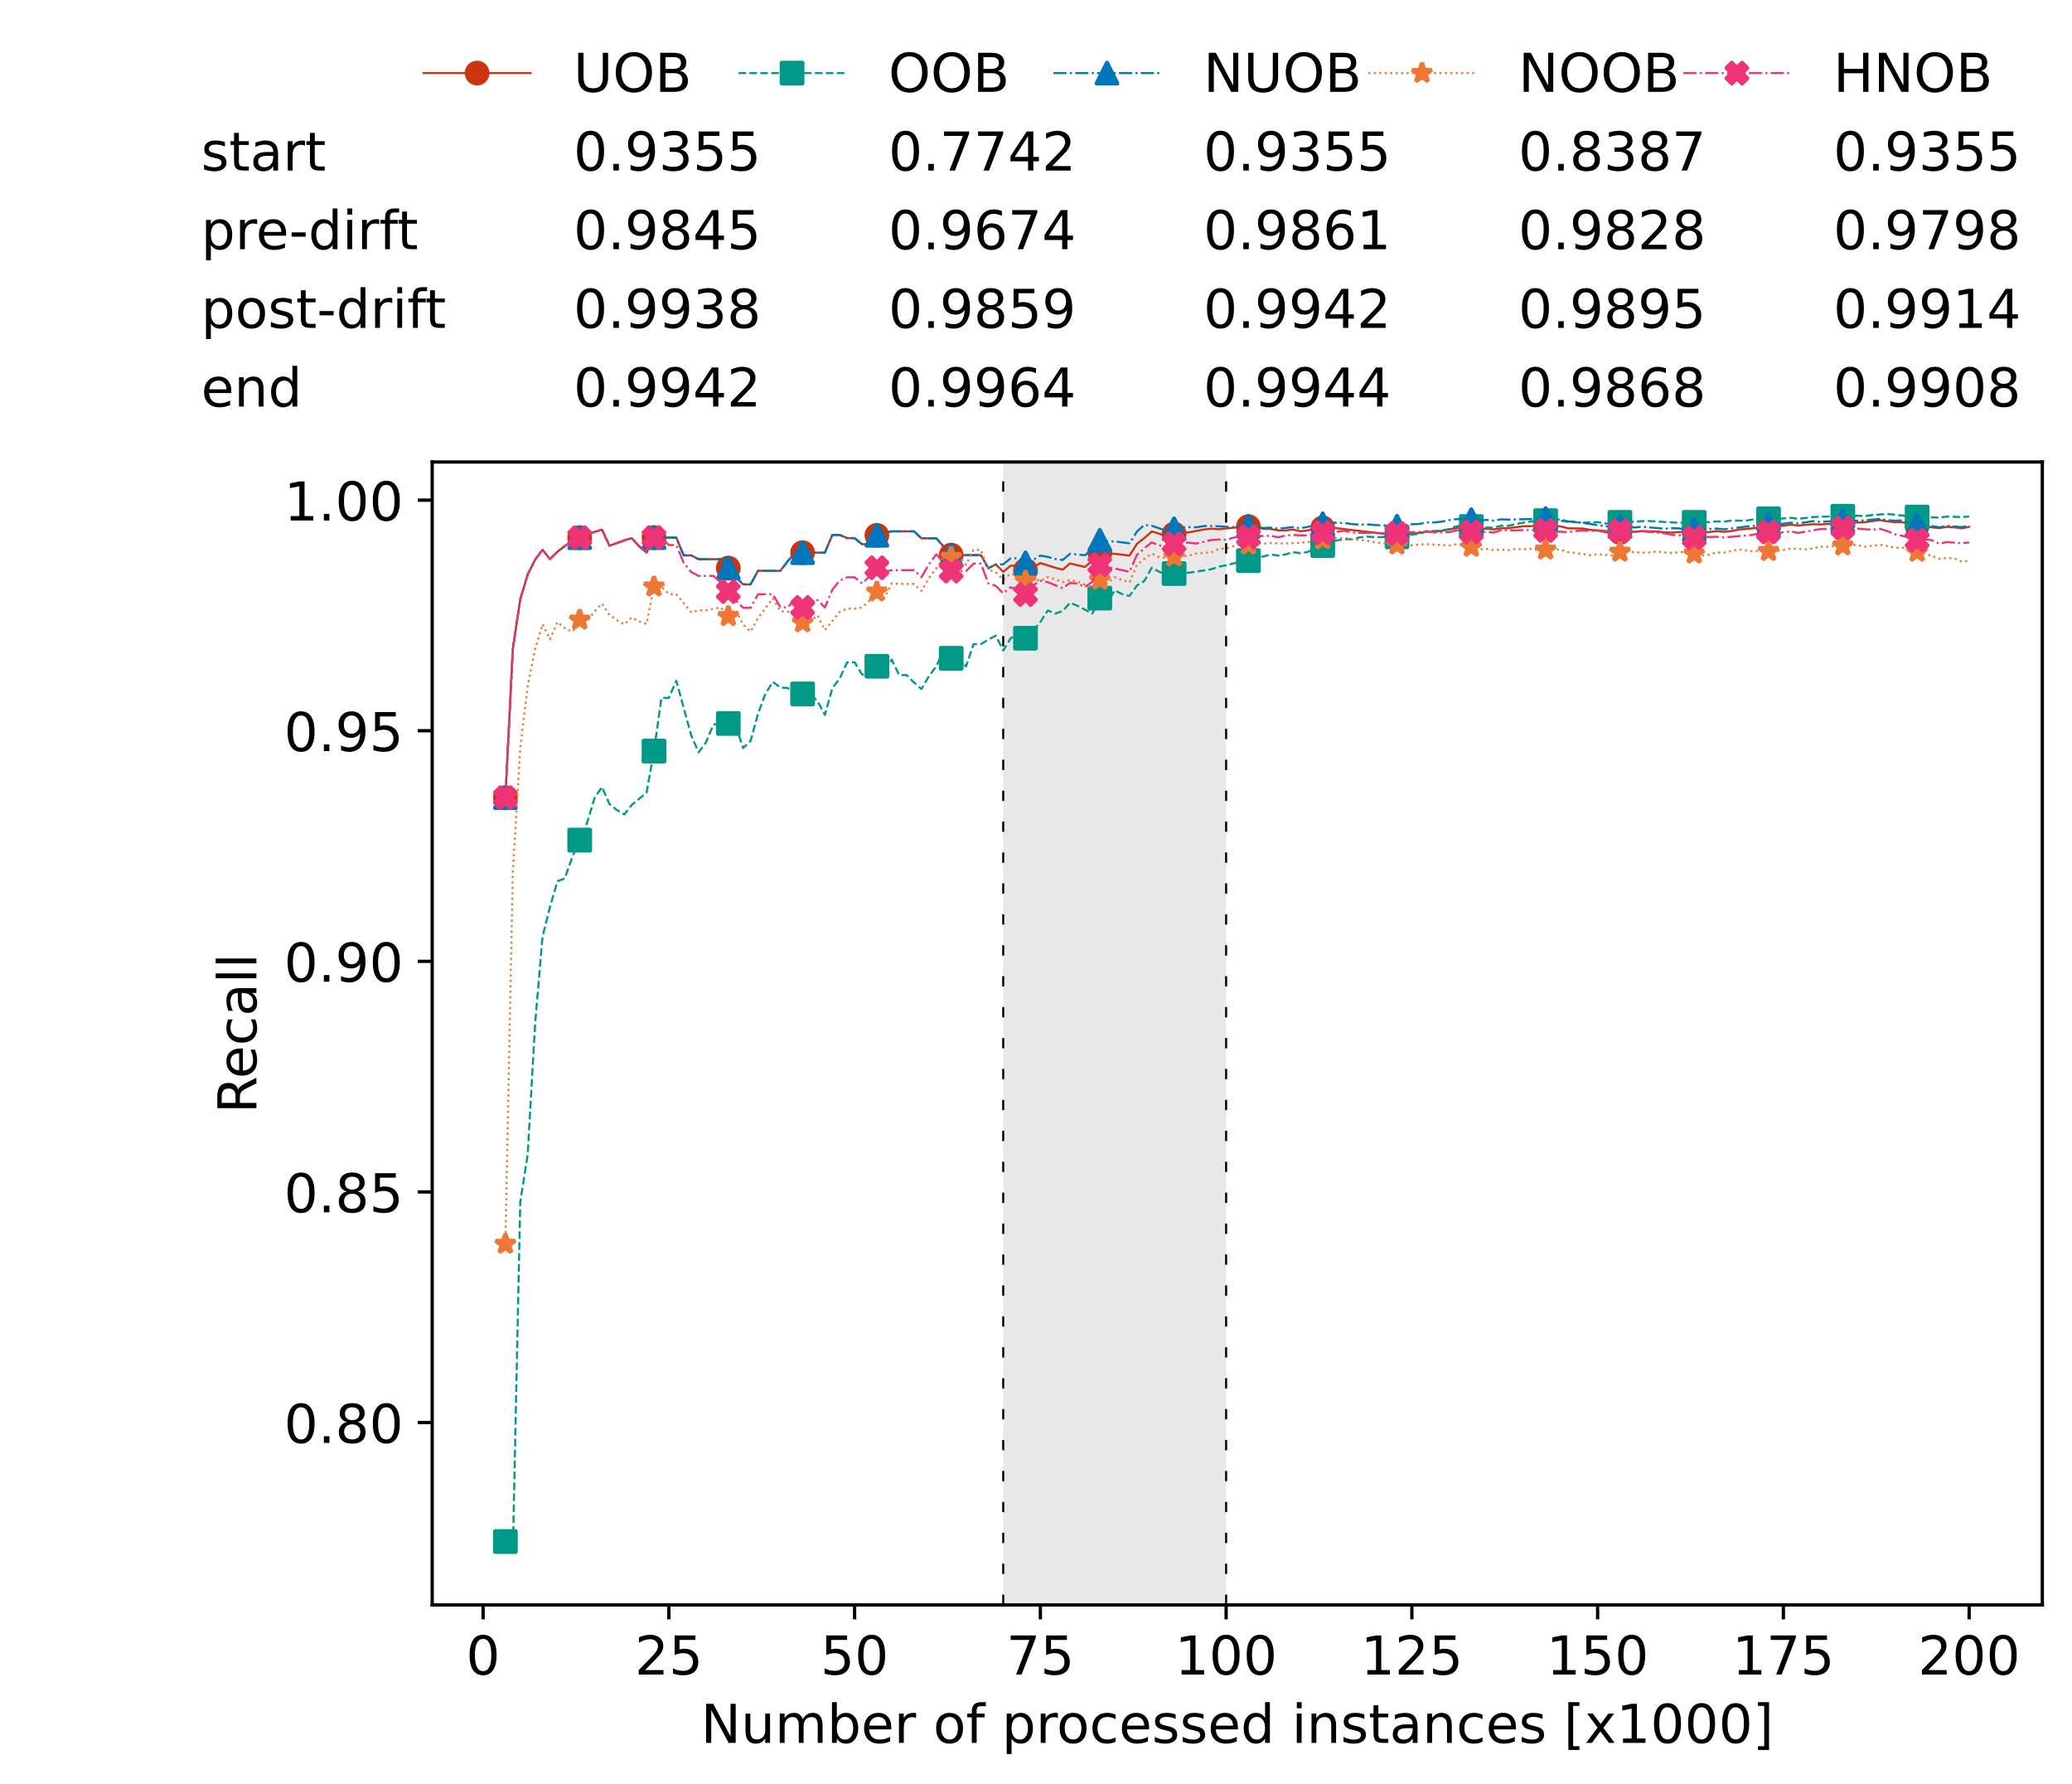 <?xml version="1.0" encoding="utf-8" standalone="no"?>
<!DOCTYPE svg PUBLIC "-//W3C//DTD SVG 1.1//EN"
  "http://www.w3.org/Graphics/SVG/1.1/DTD/svg11.dtd">
<!-- Created with matplotlib (https://matplotlib.org/) -->
<svg height="432.615pt" version="1.1" viewBox="0 0 502.65 432.615" width="502.65pt" xmlns="http://www.w3.org/2000/svg" xmlns:xlink="http://www.w3.org/1999/xlink">
 <defs>
  <style type="text/css">*{stroke-linecap:butt;stroke-linejoin:round;}</style>
 </defs>
 <g id="figure_1">
  <g id="patch_1">
   <path d="M 0 432.615 
L 502.65 432.615 
L 502.65 0 
L 0 0 
z
" style="fill:#ffffff;"/>
  </g>
  <g id="axes_1">
   <g id="patch_2">
    <path d="M 104.85 389.252 
L 495.45 389.252 
L 495.45 112.052 
L 104.85 112.052 
z
" style="fill:#ffffff;"/>
   </g>
   <g id="patch_3">
    <path clip-path="url(#p7c1bd49c40)" d="M 297.446 389.252 
L 297.446 112.052 
L 243.372 112.052 
L 243.372 389.252 
z
" style="fill:#d3d3d3;opacity:0.5;"/>
   </g>
   <g id="matplotlib.axis_1">
    <g id="xtick_1">
     <g id="line2d_1">
      <defs>
       <path d="M 0 0 
L 0 3.5 
" id="me8c9e7291a" style="stroke:#000000;stroke-width:0.8;"/>
      </defs>
      <g>
       <use style="stroke:#000000;stroke-width:0.8;" x="117.197" xlink:href="#me8c9e7291a" y="389.252"/>
      </g>
     </g>
     <g id="text_1">
      <!-- 0 -->
      <g transform="translate(113.061 406.13)scale(0.13 -0.13)">
       <defs>
        <path d="M 31.781 66.406 
Q 24.172 66.406 20.328 58.906 
Q 16.5 51.422 16.5 36.375 
Q 16.5 21.391 20.328 13.891 
Q 24.172 6.391 31.781 6.391 
Q 39.453 6.391 43.281 13.891 
Q 47.125 21.391 47.125 36.375 
Q 47.125 51.422 43.281 58.906 
Q 39.453 66.406 31.781 66.406 
z
M 31.781 74.219 
Q 44.047 74.219 50.516 64.516 
Q 56.984 54.828 56.984 36.375 
Q 56.984 17.969 50.516 8.266 
Q 44.047 -1.422 31.781 -1.422 
Q 19.531 -1.422 13.062 8.266 
Q 6.594 17.969 6.594 36.375 
Q 6.594 54.828 13.062 64.516 
Q 19.531 74.219 31.781 74.219 
z
" id="DejaVuSans-48"/>
       </defs>
       <use xlink:href="#DejaVuSans-48"/>
      </g>
     </g>
    </g>
    <g id="xtick_2">
     <g id="line2d_2">
      <g>
       <use style="stroke:#000000;stroke-width:0.8;" x="162.259" xlink:href="#me8c9e7291a" y="389.252"/>
      </g>
     </g>
     <g id="text_2">
      <!-- 25 -->
      <g transform="translate(153.988 406.13)scale(0.13 -0.13)">
       <defs>
        <path d="M 19.188 8.297 
L 53.609 8.297 
L 53.609 0 
L 7.328 0 
L 7.328 8.297 
Q 12.938 14.109 22.625 23.891 
Q 32.328 33.688 34.812 36.531 
Q 39.547 41.844 41.422 45.531 
Q 43.312 49.219 43.312 52.781 
Q 43.312 58.594 39.234 62.25 
Q 35.156 65.922 28.609 65.922 
Q 23.969 65.922 18.812 64.312 
Q 13.672 62.703 7.812 59.422 
L 7.812 69.391 
Q 13.766 71.781 18.938 73 
Q 24.125 74.219 28.422 74.219 
Q 39.75 74.219 46.484 68.547 
Q 53.219 62.891 53.219 53.422 
Q 53.219 48.922 51.531 44.891 
Q 49.859 40.875 45.406 35.406 
Q 44.188 33.984 37.641 27.219 
Q 31.109 20.453 19.188 8.297 
z
" id="DejaVuSans-50"/>
        <path d="M 10.797 72.906 
L 49.516 72.906 
L 49.516 64.594 
L 19.828 64.594 
L 19.828 46.734 
Q 21.969 47.469 24.109 47.828 
Q 26.266 48.188 28.422 48.188 
Q 40.625 48.188 47.75 41.5 
Q 54.891 34.812 54.891 23.391 
Q 54.891 11.625 47.562 5.094 
Q 40.234 -1.422 26.906 -1.422 
Q 22.312 -1.422 17.547 -0.641 
Q 12.797 0.141 7.719 1.703 
L 7.719 11.625 
Q 12.109 9.234 16.797 8.062 
Q 21.484 6.891 26.703 6.891 
Q 35.156 6.891 40.078 11.328 
Q 45.016 15.766 45.016 23.391 
Q 45.016 31 40.078 35.438 
Q 35.156 39.891 26.703 39.891 
Q 22.75 39.891 18.812 39.016 
Q 14.891 38.141 10.797 36.281 
z
" id="DejaVuSans-53"/>
       </defs>
       <use xlink:href="#DejaVuSans-50"/>
       <use x="63.623" xlink:href="#DejaVuSans-53"/>
      </g>
     </g>
    </g>
    <g id="xtick_3">
     <g id="line2d_3">
      <g>
       <use style="stroke:#000000;stroke-width:0.8;" x="207.322" xlink:href="#me8c9e7291a" y="389.252"/>
      </g>
     </g>
     <g id="text_3">
      <!-- 50 -->
      <g transform="translate(199.05 406.13)scale(0.13 -0.13)">
       <use xlink:href="#DejaVuSans-53"/>
       <use x="63.623" xlink:href="#DejaVuSans-48"/>
      </g>
     </g>
    </g>
    <g id="xtick_4">
     <g id="line2d_4">
      <g>
       <use style="stroke:#000000;stroke-width:0.8;" x="252.384" xlink:href="#me8c9e7291a" y="389.252"/>
      </g>
     </g>
     <g id="text_4">
      <!-- 75 -->
      <g transform="translate(244.113 406.13)scale(0.13 -0.13)">
       <defs>
        <path d="M 8.203 72.906 
L 55.078 72.906 
L 55.078 68.703 
L 28.609 0 
L 18.312 0 
L 43.219 64.594 
L 8.203 64.594 
z
" id="DejaVuSans-55"/>
       </defs>
       <use xlink:href="#DejaVuSans-55"/>
       <use x="63.623" xlink:href="#DejaVuSans-53"/>
      </g>
     </g>
    </g>
    <g id="xtick_5">
     <g id="line2d_5">
      <g>
       <use style="stroke:#000000;stroke-width:0.8;" x="297.446" xlink:href="#me8c9e7291a" y="389.252"/>
      </g>
     </g>
     <g id="text_5">
      <!-- 100 -->
      <g transform="translate(285.039 406.13)scale(0.13 -0.13)">
       <defs>
        <path d="M 12.406 8.297 
L 28.516 8.297 
L 28.516 63.922 
L 10.984 60.406 
L 10.984 69.391 
L 28.422 72.906 
L 38.281 72.906 
L 38.281 8.297 
L 54.391 8.297 
L 54.391 0 
L 12.406 0 
z
" id="DejaVuSans-49"/>
       </defs>
       <use xlink:href="#DejaVuSans-49"/>
       <use x="63.623" xlink:href="#DejaVuSans-48"/>
       <use x="127.246" xlink:href="#DejaVuSans-48"/>
      </g>
     </g>
    </g>
    <g id="xtick_6">
     <g id="line2d_6">
      <g>
       <use style="stroke:#000000;stroke-width:0.8;" x="342.509" xlink:href="#me8c9e7291a" y="389.252"/>
      </g>
     </g>
     <g id="text_6">
      <!-- 125 -->
      <g transform="translate(330.102 406.13)scale(0.13 -0.13)">
       <use xlink:href="#DejaVuSans-49"/>
       <use x="63.623" xlink:href="#DejaVuSans-50"/>
       <use x="127.246" xlink:href="#DejaVuSans-53"/>
      </g>
     </g>
    </g>
    <g id="xtick_7">
     <g id="line2d_7">
      <g>
       <use style="stroke:#000000;stroke-width:0.8;" x="387.571" xlink:href="#me8c9e7291a" y="389.252"/>
      </g>
     </g>
     <g id="text_7">
      <!-- 150 -->
      <g transform="translate(375.164 406.13)scale(0.13 -0.13)">
       <use xlink:href="#DejaVuSans-49"/>
       <use x="63.623" xlink:href="#DejaVuSans-53"/>
       <use x="127.246" xlink:href="#DejaVuSans-48"/>
      </g>
     </g>
    </g>
    <g id="xtick_8">
     <g id="line2d_8">
      <g>
       <use style="stroke:#000000;stroke-width:0.8;" x="432.633" xlink:href="#me8c9e7291a" y="389.252"/>
      </g>
     </g>
     <g id="text_8">
      <!-- 175 -->
      <g transform="translate(420.226 406.13)scale(0.13 -0.13)">
       <use xlink:href="#DejaVuSans-49"/>
       <use x="63.623" xlink:href="#DejaVuSans-55"/>
       <use x="127.246" xlink:href="#DejaVuSans-53"/>
      </g>
     </g>
    </g>
    <g id="xtick_9">
     <g id="line2d_9">
      <g>
       <use style="stroke:#000000;stroke-width:0.8;" x="477.695" xlink:href="#me8c9e7291a" y="389.252"/>
      </g>
     </g>
     <g id="text_9">
      <!-- 200 -->
      <g transform="translate(465.289 406.13)scale(0.13 -0.13)">
       <use xlink:href="#DejaVuSans-50"/>
       <use x="63.623" xlink:href="#DejaVuSans-48"/>
       <use x="127.246" xlink:href="#DejaVuSans-48"/>
      </g>
     </g>
    </g>
    <g id="text_10">
     <!-- Number of processed instances [x1000] -->
     <g transform="translate(170.025 422.711)scale(0.13 -0.13)">
      <defs>
       <path d="M 9.812 72.906 
L 23.094 72.906 
L 55.422 11.922 
L 55.422 72.906 
L 64.984 72.906 
L 64.984 0 
L 51.703 0 
L 19.391 60.984 
L 19.391 0 
L 9.812 0 
z
" id="DejaVuSans-78"/>
       <path d="M 8.5 21.578 
L 8.5 54.688 
L 17.484 54.688 
L 17.484 21.922 
Q 17.484 14.156 20.5 10.266 
Q 23.531 6.391 29.594 6.391 
Q 36.859 6.391 41.078 11.031 
Q 45.312 15.672 45.312 23.688 
L 45.312 54.688 
L 54.297 54.688 
L 54.297 0 
L 45.312 0 
L 45.312 8.406 
Q 42.047 3.422 37.719 1 
Q 33.406 -1.422 27.688 -1.422 
Q 18.266 -1.422 13.375 4.438 
Q 8.5 10.297 8.5 21.578 
z
M 31.109 56 
z
" id="DejaVuSans-117"/>
       <path d="M 52 44.188 
Q 55.375 50.25 60.062 53.125 
Q 64.75 56 71.094 56 
Q 79.641 56 84.281 50.016 
Q 88.922 44.047 88.922 33.016 
L 88.922 0 
L 79.891 0 
L 79.891 32.719 
Q 79.891 40.578 77.094 44.375 
Q 74.312 48.188 68.609 48.188 
Q 61.625 48.188 57.562 43.547 
Q 53.516 38.922 53.516 30.906 
L 53.516 0 
L 44.484 0 
L 44.484 32.719 
Q 44.484 40.625 41.703 44.406 
Q 38.922 48.188 33.109 48.188 
Q 26.219 48.188 22.156 43.531 
Q 18.109 38.875 18.109 30.906 
L 18.109 0 
L 9.078 0 
L 9.078 54.688 
L 18.109 54.688 
L 18.109 46.188 
Q 21.188 51.219 25.484 53.609 
Q 29.781 56 35.688 56 
Q 41.656 56 45.828 52.969 
Q 50 49.953 52 44.188 
z
" id="DejaVuSans-109"/>
       <path d="M 48.688 27.297 
Q 48.688 37.203 44.609 42.844 
Q 40.531 48.484 33.406 48.484 
Q 26.266 48.484 22.188 42.844 
Q 18.109 37.203 18.109 27.297 
Q 18.109 17.391 22.188 11.75 
Q 26.266 6.109 33.406 6.109 
Q 40.531 6.109 44.609 11.75 
Q 48.688 17.391 48.688 27.297 
z
M 18.109 46.391 
Q 20.953 51.266 25.266 53.625 
Q 29.594 56 35.594 56 
Q 45.562 56 51.781 48.094 
Q 58.016 40.188 58.016 27.297 
Q 58.016 14.406 51.781 6.484 
Q 45.562 -1.422 35.594 -1.422 
Q 29.594 -1.422 25.266 0.953 
Q 20.953 3.328 18.109 8.203 
L 18.109 0 
L 9.078 0 
L 9.078 75.984 
L 18.109 75.984 
z
" id="DejaVuSans-98"/>
       <path d="M 56.203 29.594 
L 56.203 25.203 
L 14.891 25.203 
Q 15.484 15.922 20.484 11.062 
Q 25.484 6.203 34.422 6.203 
Q 39.594 6.203 44.453 7.469 
Q 49.312 8.734 54.109 11.281 
L 54.109 2.781 
Q 49.266 0.734 44.188 -0.344 
Q 39.109 -1.422 33.891 -1.422 
Q 20.797 -1.422 13.156 6.188 
Q 5.516 13.812 5.516 26.812 
Q 5.516 40.234 12.766 48.109 
Q 20.016 56 32.328 56 
Q 43.359 56 49.781 48.891 
Q 56.203 41.797 56.203 29.594 
z
M 47.219 32.234 
Q 47.125 39.594 43.094 43.984 
Q 39.062 48.391 32.422 48.391 
Q 24.906 48.391 20.391 44.141 
Q 15.875 39.891 15.188 32.172 
z
" id="DejaVuSans-101"/>
       <path d="M 41.109 46.297 
Q 39.594 47.172 37.812 47.578 
Q 36.031 48 33.891 48 
Q 26.266 48 22.188 43.047 
Q 18.109 38.094 18.109 28.812 
L 18.109 0 
L 9.078 0 
L 9.078 54.688 
L 18.109 54.688 
L 18.109 46.188 
Q 20.953 51.172 25.484 53.578 
Q 30.031 56 36.531 56 
Q 37.453 56 38.578 55.875 
Q 39.703 55.766 41.062 55.516 
z
" id="DejaVuSans-114"/>
       <path id="DejaVuSans-32"/>
       <path d="M 30.609 48.391 
Q 23.391 48.391 19.188 42.75 
Q 14.984 37.109 14.984 27.297 
Q 14.984 17.484 19.156 11.844 
Q 23.344 6.203 30.609 6.203 
Q 37.797 6.203 41.984 11.859 
Q 46.188 17.531 46.188 27.297 
Q 46.188 37.016 41.984 42.703 
Q 37.797 48.391 30.609 48.391 
z
M 30.609 56 
Q 42.328 56 49.016 48.375 
Q 55.719 40.766 55.719 27.297 
Q 55.719 13.875 49.016 6.219 
Q 42.328 -1.422 30.609 -1.422 
Q 18.844 -1.422 12.172 6.219 
Q 5.516 13.875 5.516 27.297 
Q 5.516 40.766 12.172 48.375 
Q 18.844 56 30.609 56 
z
" id="DejaVuSans-111"/>
       <path d="M 37.109 75.984 
L 37.109 68.5 
L 28.516 68.5 
Q 23.688 68.5 21.797 66.547 
Q 19.922 64.594 19.922 59.516 
L 19.922 54.688 
L 34.719 54.688 
L 34.719 47.703 
L 19.922 47.703 
L 19.922 0 
L 10.891 0 
L 10.891 47.703 
L 2.297 47.703 
L 2.297 54.688 
L 10.891 54.688 
L 10.891 58.5 
Q 10.891 67.625 15.141 71.797 
Q 19.391 75.984 28.609 75.984 
z
" id="DejaVuSans-102"/>
       <path d="M 18.109 8.203 
L 18.109 -20.797 
L 9.078 -20.797 
L 9.078 54.688 
L 18.109 54.688 
L 18.109 46.391 
Q 20.953 51.266 25.266 53.625 
Q 29.594 56 35.594 56 
Q 45.562 56 51.781 48.094 
Q 58.016 40.188 58.016 27.297 
Q 58.016 14.406 51.781 6.484 
Q 45.562 -1.422 35.594 -1.422 
Q 29.594 -1.422 25.266 0.953 
Q 20.953 3.328 18.109 8.203 
z
M 48.688 27.297 
Q 48.688 37.203 44.609 42.844 
Q 40.531 48.484 33.406 48.484 
Q 26.266 48.484 22.188 42.844 
Q 18.109 37.203 18.109 27.297 
Q 18.109 17.391 22.188 11.75 
Q 26.266 6.109 33.406 6.109 
Q 40.531 6.109 44.609 11.75 
Q 48.688 17.391 48.688 27.297 
z
" id="DejaVuSans-112"/>
       <path d="M 48.781 52.594 
L 48.781 44.188 
Q 44.969 46.297 41.141 47.344 
Q 37.312 48.391 33.406 48.391 
Q 24.656 48.391 19.812 42.844 
Q 14.984 37.312 14.984 27.297 
Q 14.984 17.281 19.812 11.734 
Q 24.656 6.203 33.406 6.203 
Q 37.312 6.203 41.141 7.25 
Q 44.969 8.297 48.781 10.406 
L 48.781 2.094 
Q 45.016 0.344 40.984 -0.531 
Q 36.969 -1.422 32.422 -1.422 
Q 20.062 -1.422 12.781 6.344 
Q 5.516 14.109 5.516 27.297 
Q 5.516 40.672 12.859 48.328 
Q 20.219 56 33.016 56 
Q 37.156 56 41.109 55.141 
Q 45.062 54.297 48.781 52.594 
z
" id="DejaVuSans-99"/>
       <path d="M 44.281 53.078 
L 44.281 44.578 
Q 40.484 46.531 36.375 47.5 
Q 32.281 48.484 27.875 48.484 
Q 21.188 48.484 17.844 46.438 
Q 14.5 44.391 14.5 40.281 
Q 14.5 37.156 16.891 35.375 
Q 19.281 33.594 26.516 31.984 
L 29.594 31.297 
Q 39.156 29.25 43.188 25.516 
Q 47.219 21.781 47.219 15.094 
Q 47.219 7.469 41.188 3.016 
Q 35.156 -1.422 24.609 -1.422 
Q 20.219 -1.422 15.453 -0.562 
Q 10.688 0.297 5.422 2 
L 5.422 11.281 
Q 10.406 8.688 15.234 7.391 
Q 20.062 6.109 24.812 6.109 
Q 31.156 6.109 34.562 8.281 
Q 37.984 10.453 37.984 14.406 
Q 37.984 18.062 35.516 20.016 
Q 33.062 21.969 24.703 23.781 
L 21.578 24.516 
Q 13.234 26.266 9.516 29.906 
Q 5.812 33.547 5.812 39.891 
Q 5.812 47.609 11.281 51.797 
Q 16.75 56 26.812 56 
Q 31.781 56 36.172 55.266 
Q 40.578 54.547 44.281 53.078 
z
" id="DejaVuSans-115"/>
       <path d="M 45.406 46.391 
L 45.406 75.984 
L 54.391 75.984 
L 54.391 0 
L 45.406 0 
L 45.406 8.203 
Q 42.578 3.328 38.25 0.953 
Q 33.938 -1.422 27.875 -1.422 
Q 17.969 -1.422 11.734 6.484 
Q 5.516 14.406 5.516 27.297 
Q 5.516 40.188 11.734 48.094 
Q 17.969 56 27.875 56 
Q 33.938 56 38.25 53.625 
Q 42.578 51.266 45.406 46.391 
z
M 14.797 27.297 
Q 14.797 17.391 18.875 11.75 
Q 22.953 6.109 30.078 6.109 
Q 37.203 6.109 41.297 11.75 
Q 45.406 17.391 45.406 27.297 
Q 45.406 37.203 41.297 42.844 
Q 37.203 48.484 30.078 48.484 
Q 22.953 48.484 18.875 42.844 
Q 14.797 37.203 14.797 27.297 
z
" id="DejaVuSans-100"/>
       <path d="M 9.422 54.688 
L 18.406 54.688 
L 18.406 0 
L 9.422 0 
z
M 9.422 75.984 
L 18.406 75.984 
L 18.406 64.594 
L 9.422 64.594 
z
" id="DejaVuSans-105"/>
       <path d="M 54.891 33.016 
L 54.891 0 
L 45.906 0 
L 45.906 32.719 
Q 45.906 40.484 42.875 44.328 
Q 39.844 48.188 33.797 48.188 
Q 26.516 48.188 22.312 43.547 
Q 18.109 38.922 18.109 30.906 
L 18.109 0 
L 9.078 0 
L 9.078 54.688 
L 18.109 54.688 
L 18.109 46.188 
Q 21.344 51.125 25.703 53.562 
Q 30.078 56 35.797 56 
Q 45.219 56 50.047 50.172 
Q 54.891 44.344 54.891 33.016 
z
" id="DejaVuSans-110"/>
       <path d="M 18.312 70.219 
L 18.312 54.688 
L 36.812 54.688 
L 36.812 47.703 
L 18.312 47.703 
L 18.312 18.016 
Q 18.312 11.328 20.141 9.422 
Q 21.969 7.516 27.594 7.516 
L 36.812 7.516 
L 36.812 0 
L 27.594 0 
Q 17.188 0 13.234 3.875 
Q 9.281 7.766 9.281 18.016 
L 9.281 47.703 
L 2.688 47.703 
L 2.688 54.688 
L 9.281 54.688 
L 9.281 70.219 
z
" id="DejaVuSans-116"/>
       <path d="M 34.281 27.484 
Q 23.391 27.484 19.188 25 
Q 14.984 22.516 14.984 16.5 
Q 14.984 11.719 18.141 8.906 
Q 21.297 6.109 26.703 6.109 
Q 34.188 6.109 38.703 11.406 
Q 43.219 16.703 43.219 25.484 
L 43.219 27.484 
z
M 52.203 31.203 
L 52.203 0 
L 43.219 0 
L 43.219 8.297 
Q 40.141 3.328 35.547 0.953 
Q 30.953 -1.422 24.312 -1.422 
Q 15.922 -1.422 10.953 3.297 
Q 6 8.016 6 15.922 
Q 6 25.141 12.172 29.828 
Q 18.359 34.516 30.609 34.516 
L 43.219 34.516 
L 43.219 35.406 
Q 43.219 41.609 39.141 45 
Q 35.062 48.391 27.688 48.391 
Q 23 48.391 18.547 47.266 
Q 14.109 46.141 10.016 43.891 
L 10.016 52.203 
Q 14.938 54.109 19.578 55.047 
Q 24.219 56 28.609 56 
Q 40.484 56 46.344 49.844 
Q 52.203 43.703 52.203 31.203 
z
" id="DejaVuSans-97"/>
       <path d="M 8.594 75.984 
L 29.297 75.984 
L 29.297 69 
L 17.578 69 
L 17.578 -6.203 
L 29.297 -6.203 
L 29.297 -13.188 
L 8.594 -13.188 
z
" id="DejaVuSans-91"/>
       <path d="M 54.891 54.688 
L 35.109 28.078 
L 55.906 0 
L 45.312 0 
L 29.391 21.484 
L 13.484 0 
L 2.875 0 
L 24.125 28.609 
L 4.688 54.688 
L 15.281 54.688 
L 29.781 35.203 
L 44.281 54.688 
z
" id="DejaVuSans-120"/>
       <path d="M 30.422 75.984 
L 30.422 -13.188 
L 9.719 -13.188 
L 9.719 -6.203 
L 21.391 -6.203 
L 21.391 69 
L 9.719 69 
L 9.719 75.984 
z
" id="DejaVuSans-93"/>
      </defs>
      <use xlink:href="#DejaVuSans-78"/>
      <use x="74.805" xlink:href="#DejaVuSans-117"/>
      <use x="138.184" xlink:href="#DejaVuSans-109"/>
      <use x="235.596" xlink:href="#DejaVuSans-98"/>
      <use x="299.072" xlink:href="#DejaVuSans-101"/>
      <use x="360.596" xlink:href="#DejaVuSans-114"/>
      <use x="401.709" xlink:href="#DejaVuSans-32"/>
      <use x="433.496" xlink:href="#DejaVuSans-111"/>
      <use x="494.678" xlink:href="#DejaVuSans-102"/>
      <use x="529.883" xlink:href="#DejaVuSans-32"/>
      <use x="561.67" xlink:href="#DejaVuSans-112"/>
      <use x="625.146" xlink:href="#DejaVuSans-114"/>
      <use x="664.01" xlink:href="#DejaVuSans-111"/>
      <use x="725.191" xlink:href="#DejaVuSans-99"/>
      <use x="780.172" xlink:href="#DejaVuSans-101"/>
      <use x="841.695" xlink:href="#DejaVuSans-115"/>
      <use x="893.795" xlink:href="#DejaVuSans-115"/>
      <use x="945.895" xlink:href="#DejaVuSans-101"/>
      <use x="1007.418" xlink:href="#DejaVuSans-100"/>
      <use x="1070.895" xlink:href="#DejaVuSans-32"/>
      <use x="1102.682" xlink:href="#DejaVuSans-105"/>
      <use x="1130.465" xlink:href="#DejaVuSans-110"/>
      <use x="1193.844" xlink:href="#DejaVuSans-115"/>
      <use x="1245.943" xlink:href="#DejaVuSans-116"/>
      <use x="1285.152" xlink:href="#DejaVuSans-97"/>
      <use x="1346.432" xlink:href="#DejaVuSans-110"/>
      <use x="1409.811" xlink:href="#DejaVuSans-99"/>
      <use x="1464.791" xlink:href="#DejaVuSans-101"/>
      <use x="1526.314" xlink:href="#DejaVuSans-115"/>
      <use x="1578.414" xlink:href="#DejaVuSans-32"/>
      <use x="1610.201" xlink:href="#DejaVuSans-91"/>
      <use x="1649.215" xlink:href="#DejaVuSans-120"/>
      <use x="1708.395" xlink:href="#DejaVuSans-49"/>
      <use x="1772.018" xlink:href="#DejaVuSans-48"/>
      <use x="1835.641" xlink:href="#DejaVuSans-48"/>
      <use x="1899.264" xlink:href="#DejaVuSans-48"/>
      <use x="1962.887" xlink:href="#DejaVuSans-93"/>
     </g>
    </g>
   </g>
   <g id="matplotlib.axis_2">
    <g id="ytick_1">
     <g id="line2d_10">
      <defs>
       <path d="M 0 0 
L -3.5 0 
" id="mc28d7968ab" style="stroke:#000000;stroke-width:0.8;"/>
      </defs>
      <g>
       <use style="stroke:#000000;stroke-width:0.8;" x="104.85" xlink:href="#mc28d7968ab" y="345.011"/>
      </g>
     </g>
     <g id="text_11">
      <!-- 0.80 -->
      <g transform="translate(68.905 349.95)scale(0.13 -0.13)">
       <defs>
        <path d="M 10.688 12.406 
L 21 12.406 
L 21 0 
L 10.688 0 
z
" id="DejaVuSans-46"/>
        <path d="M 31.781 34.625 
Q 24.75 34.625 20.719 30.859 
Q 16.703 27.094 16.703 20.516 
Q 16.703 13.922 20.719 10.156 
Q 24.75 6.391 31.781 6.391 
Q 38.812 6.391 42.859 10.172 
Q 46.922 13.969 46.922 20.516 
Q 46.922 27.094 42.891 30.859 
Q 38.875 34.625 31.781 34.625 
z
M 21.922 38.812 
Q 15.578 40.375 12.031 44.719 
Q 8.5 49.078 8.5 55.328 
Q 8.5 64.062 14.719 69.141 
Q 20.953 74.219 31.781 74.219 
Q 42.672 74.219 48.875 69.141 
Q 55.078 64.062 55.078 55.328 
Q 55.078 49.078 51.531 44.719 
Q 48 40.375 41.703 38.812 
Q 48.828 37.156 52.797 32.312 
Q 56.781 27.484 56.781 20.516 
Q 56.781 9.906 50.312 4.234 
Q 43.844 -1.422 31.781 -1.422 
Q 19.734 -1.422 13.25 4.234 
Q 6.781 9.906 6.781 20.516 
Q 6.781 27.484 10.781 32.312 
Q 14.797 37.156 21.922 38.812 
z
M 18.312 54.391 
Q 18.312 48.734 21.844 45.562 
Q 25.391 42.391 31.781 42.391 
Q 38.141 42.391 41.719 45.562 
Q 45.312 48.734 45.312 54.391 
Q 45.312 60.062 41.719 63.234 
Q 38.141 66.406 31.781 66.406 
Q 25.391 66.406 21.844 63.234 
Q 18.312 60.062 18.312 54.391 
z
" id="DejaVuSans-56"/>
       </defs>
       <use xlink:href="#DejaVuSans-48"/>
       <use x="63.623" xlink:href="#DejaVuSans-46"/>
       <use x="95.41" xlink:href="#DejaVuSans-56"/>
       <use x="159.033" xlink:href="#DejaVuSans-48"/>
      </g>
     </g>
    </g>
    <g id="ytick_2">
     <g id="line2d_11">
      <g>
       <use style="stroke:#000000;stroke-width:0.8;" x="104.85" xlink:href="#mc28d7968ab" y="289.084"/>
      </g>
     </g>
     <g id="text_12">
      <!-- 0.85 -->
      <g transform="translate(68.905 294.023)scale(0.13 -0.13)">
       <use xlink:href="#DejaVuSans-48"/>
       <use x="63.623" xlink:href="#DejaVuSans-46"/>
       <use x="95.41" xlink:href="#DejaVuSans-56"/>
       <use x="159.033" xlink:href="#DejaVuSans-53"/>
      </g>
     </g>
    </g>
    <g id="ytick_3">
     <g id="line2d_12">
      <g>
       <use style="stroke:#000000;stroke-width:0.8;" x="104.85" xlink:href="#mc28d7968ab" y="233.157"/>
      </g>
     </g>
     <g id="text_13">
      <!-- 0.90 -->
      <g transform="translate(68.905 238.096)scale(0.13 -0.13)">
       <defs>
        <path d="M 10.984 1.516 
L 10.984 10.5 
Q 14.703 8.734 18.5 7.812 
Q 22.312 6.891 25.984 6.891 
Q 35.75 6.891 40.891 13.453 
Q 46.047 20.016 46.781 33.406 
Q 43.953 29.203 39.594 26.953 
Q 35.25 24.703 29.984 24.703 
Q 19.047 24.703 12.672 31.312 
Q 6.297 37.938 6.297 49.422 
Q 6.297 60.641 12.938 67.422 
Q 19.578 74.219 30.609 74.219 
Q 43.266 74.219 49.922 64.516 
Q 56.594 54.828 56.594 36.375 
Q 56.594 19.141 48.406 8.859 
Q 40.234 -1.422 26.422 -1.422 
Q 22.703 -1.422 18.891 -0.688 
Q 15.094 0.047 10.984 1.516 
z
M 30.609 32.422 
Q 37.25 32.422 41.125 36.953 
Q 45.016 41.5 45.016 49.422 
Q 45.016 57.281 41.125 61.844 
Q 37.25 66.406 30.609 66.406 
Q 23.969 66.406 20.094 61.844 
Q 16.219 57.281 16.219 49.422 
Q 16.219 41.5 20.094 36.953 
Q 23.969 32.422 30.609 32.422 
z
" id="DejaVuSans-57"/>
       </defs>
       <use xlink:href="#DejaVuSans-48"/>
       <use x="63.623" xlink:href="#DejaVuSans-46"/>
       <use x="95.41" xlink:href="#DejaVuSans-57"/>
       <use x="159.033" xlink:href="#DejaVuSans-48"/>
      </g>
     </g>
    </g>
    <g id="ytick_4">
     <g id="line2d_13">
      <g>
       <use style="stroke:#000000;stroke-width:0.8;" x="104.85" xlink:href="#mc28d7968ab" y="177.23"/>
      </g>
     </g>
     <g id="text_14">
      <!-- 0.95 -->
      <g transform="translate(68.905 182.169)scale(0.13 -0.13)">
       <use xlink:href="#DejaVuSans-48"/>
       <use x="63.623" xlink:href="#DejaVuSans-46"/>
       <use x="95.41" xlink:href="#DejaVuSans-57"/>
       <use x="159.033" xlink:href="#DejaVuSans-53"/>
      </g>
     </g>
    </g>
    <g id="ytick_5">
     <g id="line2d_14">
      <g>
       <use style="stroke:#000000;stroke-width:0.8;" x="104.85" xlink:href="#mc28d7968ab" y="121.303"/>
      </g>
     </g>
     <g id="text_15">
      <!-- 1.00 -->
      <g transform="translate(68.905 126.242)scale(0.13 -0.13)">
       <use xlink:href="#DejaVuSans-49"/>
       <use x="63.623" xlink:href="#DejaVuSans-46"/>
       <use x="95.41" xlink:href="#DejaVuSans-48"/>
       <use x="159.033" xlink:href="#DejaVuSans-48"/>
      </g>
     </g>
    </g>
    <g id="text_16">
     <!-- Recall -->
     <g transform="translate(62.201 270.044)rotate(-90)scale(0.13 -0.13)">
      <defs>
       <path d="M 44.391 34.188 
Q 47.562 33.109 50.562 29.594 
Q 53.562 26.078 56.594 19.922 
L 66.609 0 
L 56 0 
L 46.688 18.703 
Q 43.062 26.031 39.672 28.422 
Q 36.281 30.812 30.422 30.812 
L 19.672 30.812 
L 19.672 0 
L 9.812 0 
L 9.812 72.906 
L 32.078 72.906 
Q 44.578 72.906 50.734 67.672 
Q 56.891 62.453 56.891 51.906 
Q 56.891 45.016 53.688 40.469 
Q 50.484 35.938 44.391 34.188 
z
M 19.672 64.797 
L 19.672 38.922 
L 32.078 38.922 
Q 39.203 38.922 42.844 42.219 
Q 46.484 45.516 46.484 51.906 
Q 46.484 58.297 42.844 61.547 
Q 39.203 64.797 32.078 64.797 
z
" id="DejaVuSans-82"/>
       <path d="M 9.422 75.984 
L 18.406 75.984 
L 18.406 0 
L 9.422 0 
z
" id="DejaVuSans-108"/>
      </defs>
      <use xlink:href="#DejaVuSans-82"/>
      <use x="64.982" xlink:href="#DejaVuSans-101"/>
      <use x="126.506" xlink:href="#DejaVuSans-99"/>
      <use x="181.486" xlink:href="#DejaVuSans-97"/>
      <use x="242.766" xlink:href="#DejaVuSans-108"/>
      <use x="270.549" xlink:href="#DejaVuSans-108"/>
     </g>
    </g>
   </g>
   <g id="line2d_15"/>
   <g id="line2d_16"/>
   <g id="line2d_17"/>
   <g id="line2d_18"/>
   <g id="line2d_19"/>
   <g id="line2d_20">
    <path clip-path="url(#p7c1bd49c40)" d="M 122.605 193.467 
L 124.407 157.385 
L 126.21 145.358 
L 128.012 139.344 
L 129.815 135.736 
L 131.617 133.33 
L 133.419 135.607 
L 135.222 133.819 
L 137.024 132.428 
L 138.827 131.316 
L 140.629 130.405 
L 144.234 129.005 
L 146.037 128.455 
L 147.839 132.365 
L 151.444 131.063 
L 153.247 130.521 
L 155.049 132.489 
L 156.852 134.001 
L 158.654 130.393 
L 164.062 130.393 
L 165.864 134.695 
L 167.667 134.695 
L 169.469 135.627 
L 174.877 135.627 
L 178.482 139.929 
L 180.284 141.733 
L 182.087 141.733 
L 183.889 138.443 
L 189.297 138.443 
L 191.099 136.113 
L 192.902 134.042 
L 200.112 134.042 
L 201.914 129.739 
L 203.717 129.739 
L 205.519 130.516 
L 207.322 130.516 
L 209.124 131.988 
L 210.927 131.988 
L 212.729 129.837 
L 214.532 129.239 
L 216.334 128.869 
L 221.742 128.869 
L 223.544 130.564 
L 227.149 130.564 
L 230.754 134.633 
L 237.964 134.633 
L 239.767 137.829 
L 241.569 136.873 
L 243.372 138.677 
L 245.174 137.205 
L 246.976 137.205 
L 248.779 138.302 
L 250.581 137.629 
L 252.384 136.56 
L 255.989 137.693 
L 257.791 138.153 
L 259.594 136.655 
L 263.199 137.519 
L 265.001 135.968 
L 266.804 134.033 
L 268.606 134.304 
L 270.409 134.304 
L 274.014 134.757 
L 275.816 131.896 
L 277.619 130.496 
L 279.421 128.883 
L 281.224 129.444 
L 283.026 130.129 
L 284.829 129.522 
L 286.631 129.182 
L 288.434 129.118 
L 292.039 128.417 
L 293.841 128.224 
L 295.644 128.358 
L 299.249 127.995 
L 301.051 127.797 
L 302.854 127.724 
L 304.656 127.827 
L 306.459 128.263 
L 308.261 128.289 
L 310.064 128.627 
L 311.866 128.663 
L 313.669 128.414 
L 315.471 128.84 
L 317.274 128.651 
L 319.076 128.15 
L 322.681 127.931 
L 338.904 129.826 
L 342.509 129.387 
L 344.311 129.258 
L 346.114 128.946 
L 347.916 129.008 
L 349.719 128.754 
L 353.324 128.077 
L 355.126 128.015 
L 358.731 128.463 
L 360.533 128.205 
L 362.336 128.39 
L 364.138 128.143 
L 365.941 128.081 
L 369.546 127.641 
L 373.151 127.584 
L 374.953 127.464 
L 376.756 127.649 
L 378.558 127.646 
L 380.361 128.129 
L 383.966 128.191 
L 385.768 128.499 
L 387.571 128.678 
L 389.373 129.047 
L 391.176 129.296 
L 394.781 128.913 
L 396.583 128.98 
L 398.386 128.799 
L 401.991 128.913 
L 403.793 129.1 
L 405.596 129.165 
L 407.398 129.029 
L 409.201 129.037 
L 411.003 129.166 
L 412.806 129.045 
L 414.608 129.049 
L 416.411 128.811 
L 418.213 128.997 
L 420.016 128.811 
L 421.818 128.441 
L 430.831 127.637 
L 432.633 127.51 
L 434.436 127.258 
L 436.238 127.451 
L 439.843 127.139 
L 441.646 127.198 
L 443.448 127.076 
L 445.251 127.135 
L 447.053 126.888 
L 452.461 126.639 
L 456.066 126.144 
L 457.868 126.455 
L 459.671 126.648 
L 461.473 126.649 
L 465.078 127.586 
L 466.881 127.592 
L 468.683 127.904 
L 470.485 128.092 
L 472.288 127.779 
L 474.09 127.894 
L 475.893 128.145 
L 477.695 127.771 
L 477.695 127.771 
" style="fill:none;stroke:#cc3311;stroke-linecap:square;stroke-width:0.5;"/>
    <defs>
     <path d="M 0 2.5 
C 0.663 2.5 1.299 2.237 1.768 1.768 
C 2.237 1.299 2.5 0.663 2.5 0 
C 2.5 -0.663 2.237 -1.299 1.768 -1.768 
C 1.299 -2.237 0.663 -2.5 0 -2.5 
C -0.663 -2.5 -1.299 -2.237 -1.768 -1.768 
C -2.237 -1.299 -2.5 -0.663 -2.5 0 
C -2.5 0.663 -2.237 1.299 -1.768 1.768 
C -1.299 2.237 -0.663 2.5 0 2.5 
z
" id="m45df54eecf" style="stroke:#cc3311;"/>
    </defs>
    <g clip-path="url(#p7c1bd49c40)">
     <use style="fill:#cc3311;stroke:#cc3311;" x="122.605" xlink:href="#m45df54eecf" y="193.467"/>
     <use style="fill:#cc3311;stroke:#cc3311;" x="140.629" xlink:href="#m45df54eecf" y="130.405"/>
     <use style="fill:#cc3311;stroke:#cc3311;" x="158.654" xlink:href="#m45df54eecf" y="130.393"/>
     <use style="fill:#cc3311;stroke:#cc3311;" x="176.679" xlink:href="#m45df54eecf" y="137.778"/>
     <use style="fill:#cc3311;stroke:#cc3311;" x="194.704" xlink:href="#m45df54eecf" y="134.042"/>
     <use style="fill:#cc3311;stroke:#cc3311;" x="212.729" xlink:href="#m45df54eecf" y="129.837"/>
     <use style="fill:#cc3311;stroke:#cc3311;" x="230.754" xlink:href="#m45df54eecf" y="134.633"/>
     <use style="fill:#cc3311;stroke:#cc3311;" x="248.779" xlink:href="#m45df54eecf" y="138.302"/>
     <use style="fill:#cc3311;stroke:#cc3311;" x="266.804" xlink:href="#m45df54eecf" y="134.033"/>
     <use style="fill:#cc3311;stroke:#cc3311;" x="284.829" xlink:href="#m45df54eecf" y="129.522"/>
     <use style="fill:#cc3311;stroke:#cc3311;" x="302.854" xlink:href="#m45df54eecf" y="127.724"/>
     <use style="fill:#cc3311;stroke:#cc3311;" x="320.879" xlink:href="#m45df54eecf" y="128.033"/>
     <use style="fill:#cc3311;stroke:#cc3311;" x="338.904" xlink:href="#m45df54eecf" y="129.826"/>
     <use style="fill:#cc3311;stroke:#cc3311;" x="356.928" xlink:href="#m45df54eecf" y="128.207"/>
     <use style="fill:#cc3311;stroke:#cc3311;" x="374.953" xlink:href="#m45df54eecf" y="127.464"/>
     <use style="fill:#cc3311;stroke:#cc3311;" x="392.978" xlink:href="#m45df54eecf" y="129.106"/>
     <use style="fill:#cc3311;stroke:#cc3311;" x="411.003" xlink:href="#m45df54eecf" y="129.166"/>
     <use style="fill:#cc3311;stroke:#cc3311;" x="429.028" xlink:href="#m45df54eecf" y="127.705"/>
     <use style="fill:#cc3311;stroke:#cc3311;" x="447.053" xlink:href="#m45df54eecf" y="126.888"/>
     <use style="fill:#cc3311;stroke:#cc3311;" x="465.078" xlink:href="#m45df54eecf" y="127.586"/>
    </g>
   </g>
   <g id="line2d_21"/>
   <g id="line2d_22"/>
   <g id="line2d_23"/>
   <g id="line2d_24"/>
   <g id="line2d_25">
    <path clip-path="url(#p7c1bd49c40)" d="M 122.605 373.876 
L 124.407 376.652 
L 126.21 291.536 
L 128.012 280.048 
L 129.815 248.299 
L 131.617 227.133 
L 133.419 220.004 
L 135.222 213.745 
L 137.024 213.034 
L 138.827 207.856 
L 142.432 199.546 
L 144.234 193.527 
L 146.037 190.865 
L 147.839 195 
L 149.642 196.473 
L 151.444 197.535 
L 153.247 195.241 
L 156.852 192.249 
L 158.654 182.163 
L 160.457 169.256 
L 162.259 169.256 
L 164.062 165.114 
L 167.667 178.278 
L 169.469 182.473 
L 171.272 180.041 
L 173.074 175.739 
L 174.877 175.386 
L 176.679 175.466 
L 178.482 176.019 
L 180.284 181.431 
L 182.087 179.684 
L 183.889 173.104 
L 185.692 168.241 
L 187.494 165.384 
L 189.297 166.744 
L 191.099 166.845 
L 192.902 168.769 
L 194.704 168.298 
L 196.507 168.298 
L 198.309 170.045 
L 200.112 173.386 
L 201.914 166.933 
L 203.717 164.524 
L 205.519 160.64 
L 207.322 160.64 
L 209.124 163.584 
L 210.927 163.743 
L 212.729 161.592 
L 214.532 162.548 
L 216.334 160.004 
L 218.137 163.732 
L 219.939 163.732 
L 221.742 165.536 
L 223.544 167.122 
L 225.347 164.015 
L 227.149 161.583 
L 228.952 157.588 
L 230.754 159.66 
L 232.557 159.66 
L 234.359 161.64 
L 236.162 156.228 
L 237.964 156.228 
L 239.767 155.122 
L 241.569 154.166 
L 243.372 157.774 
L 245.174 154.831 
L 246.976 153.692 
L 248.779 154.789 
L 250.581 153.003 
L 252.384 150.866 
L 254.186 148.059 
L 255.989 148.836 
L 257.791 148.183 
L 259.594 146.172 
L 261.396 146.938 
L 265.001 148.792 
L 266.804 145.057 
L 268.606 146.279 
L 270.409 143.175 
L 272.211 144.086 
L 274.014 144.536 
L 275.816 142.01 
L 277.619 140.891 
L 279.421 137.665 
L 281.224 138.694 
L 283.026 139.313 
L 286.631 138.952 
L 288.434 138.899 
L 293.841 138.074 
L 295.644 137.425 
L 297.446 137.101 
L 301.051 136.178 
L 302.854 135.957 
L 304.656 135.172 
L 306.459 134.984 
L 308.261 134.454 
L 310.064 134.754 
L 311.866 134.456 
L 313.669 133.925 
L 315.471 134.16 
L 317.274 133.875 
L 319.076 132.959 
L 320.879 132.31 
L 322.681 131.339 
L 326.286 130.753 
L 328.089 130.809 
L 329.891 130.321 
L 331.694 130.155 
L 333.496 130.271 
L 338.904 130.202 
L 340.706 129.888 
L 344.311 129.445 
L 346.114 128.883 
L 349.719 128.69 
L 351.521 128.324 
L 353.324 127.642 
L 355.126 127.395 
L 358.731 128.091 
L 360.533 127.96 
L 362.336 127.959 
L 364.138 127.526 
L 365.941 127.526 
L 367.743 127.084 
L 371.348 126.469 
L 374.953 126.281 
L 376.756 126.342 
L 378.558 126.278 
L 380.361 126.578 
L 383.966 126.764 
L 387.571 126.635 
L 389.373 126.943 
L 391.176 127.068 
L 392.978 126.69 
L 394.781 126.498 
L 396.583 126.565 
L 398.386 126.382 
L 400.188 126.377 
L 407.398 126.806 
L 409.201 126.627 
L 411.003 126.69 
L 412.806 126.568 
L 414.608 126.634 
L 416.411 126.455 
L 418.213 126.517 
L 420.016 126.268 
L 423.621 126.271 
L 425.423 125.963 
L 429.028 125.84 
L 430.831 125.897 
L 434.436 125.582 
L 436.238 125.833 
L 439.843 125.398 
L 443.448 125.273 
L 445.251 125.334 
L 447.053 125.21 
L 448.856 125.211 
L 450.658 125.086 
L 452.461 125.147 
L 454.263 124.902 
L 457.868 124.652 
L 465.078 125.407 
L 466.881 125.163 
L 468.683 125.475 
L 470.485 125.537 
L 472.288 125.287 
L 475.893 125.406 
L 477.695 125.281 
L 477.695 125.281 
" style="fill:none;stroke:#009988;stroke-dasharray:1.85,0.8;stroke-dashoffset:0;stroke-width:0.5;"/>
    <defs>
     <path d="M -2.5 2.5 
L 2.5 2.5 
L 2.5 -2.5 
L -2.5 -2.5 
z
" id="me013f6bde0" style="stroke:#009988;stroke-linejoin:miter;"/>
    </defs>
    <g clip-path="url(#p7c1bd49c40)">
     <use style="fill:#009988;stroke:#009988;stroke-linejoin:miter;" x="122.605" xlink:href="#me013f6bde0" y="373.876"/>
     <use style="fill:#009988;stroke:#009988;stroke-linejoin:miter;" x="140.629" xlink:href="#me013f6bde0" y="203.753"/>
     <use style="fill:#009988;stroke:#009988;stroke-linejoin:miter;" x="158.654" xlink:href="#me013f6bde0" y="182.163"/>
     <use style="fill:#009988;stroke:#009988;stroke-linejoin:miter;" x="176.679" xlink:href="#me013f6bde0" y="175.466"/>
     <use style="fill:#009988;stroke:#009988;stroke-linejoin:miter;" x="194.704" xlink:href="#me013f6bde0" y="168.298"/>
     <use style="fill:#009988;stroke:#009988;stroke-linejoin:miter;" x="212.729" xlink:href="#me013f6bde0" y="161.592"/>
     <use style="fill:#009988;stroke:#009988;stroke-linejoin:miter;" x="230.754" xlink:href="#me013f6bde0" y="159.66"/>
     <use style="fill:#009988;stroke:#009988;stroke-linejoin:miter;" x="248.779" xlink:href="#me013f6bde0" y="154.789"/>
     <use style="fill:#009988;stroke:#009988;stroke-linejoin:miter;" x="266.804" xlink:href="#me013f6bde0" y="145.057"/>
     <use style="fill:#009988;stroke:#009988;stroke-linejoin:miter;" x="284.829" xlink:href="#me013f6bde0" y="139.115"/>
     <use style="fill:#009988;stroke:#009988;stroke-linejoin:miter;" x="302.854" xlink:href="#me013f6bde0" y="135.957"/>
     <use style="fill:#009988;stroke:#009988;stroke-linejoin:miter;" x="320.879" xlink:href="#me013f6bde0" y="132.31"/>
     <use style="fill:#009988;stroke:#009988;stroke-linejoin:miter;" x="338.904" xlink:href="#me013f6bde0" y="130.202"/>
     <use style="fill:#009988;stroke:#009988;stroke-linejoin:miter;" x="356.928" xlink:href="#me013f6bde0" y="127.712"/>
     <use style="fill:#009988;stroke:#009988;stroke-linejoin:miter;" x="374.953" xlink:href="#me013f6bde0" y="126.281"/>
     <use style="fill:#009988;stroke:#009988;stroke-linejoin:miter;" x="392.978" xlink:href="#me013f6bde0" y="126.69"/>
     <use style="fill:#009988;stroke:#009988;stroke-linejoin:miter;" x="411.003" xlink:href="#me013f6bde0" y="126.69"/>
     <use style="fill:#009988;stroke:#009988;stroke-linejoin:miter;" x="429.028" xlink:href="#me013f6bde0" y="125.84"/>
     <use style="fill:#009988;stroke:#009988;stroke-linejoin:miter;" x="447.053" xlink:href="#me013f6bde0" y="125.21"/>
     <use style="fill:#009988;stroke:#009988;stroke-linejoin:miter;" x="465.078" xlink:href="#me013f6bde0" y="125.407"/>
    </g>
   </g>
   <g id="line2d_26"/>
   <g id="line2d_27"/>
   <g id="line2d_28"/>
   <g id="line2d_29"/>
   <g id="line2d_30">
    <path clip-path="url(#p7c1bd49c40)" d="M 122.605 193.467 
L 124.407 157.385 
L 126.21 145.358 
L 128.012 139.344 
L 129.815 135.736 
L 131.617 133.33 
L 133.419 135.607 
L 135.222 133.819 
L 137.024 132.428 
L 138.827 131.316 
L 140.629 130.405 
L 144.234 129.005 
L 146.037 128.455 
L 147.839 132.365 
L 151.444 131.063 
L 153.247 130.521 
L 155.049 132.489 
L 156.852 134.001 
L 158.654 130.393 
L 164.062 130.393 
L 165.864 134.695 
L 167.667 134.695 
L 169.469 135.627 
L 174.877 135.627 
L 178.482 139.929 
L 180.284 141.733 
L 182.087 141.733 
L 183.889 138.443 
L 189.297 138.443 
L 191.099 136.113 
L 192.902 134.042 
L 200.112 134.042 
L 201.914 129.739 
L 203.717 129.739 
L 205.519 130.516 
L 207.322 130.516 
L 209.124 131.988 
L 210.927 131.988 
L 212.729 129.837 
L 214.532 129.239 
L 216.334 128.869 
L 221.742 128.869 
L 223.544 130.564 
L 227.149 130.564 
L 230.754 134.633 
L 237.964 134.633 
L 239.767 137.829 
L 241.569 136.873 
L 243.372 136.873 
L 245.174 135.401 
L 246.976 135.401 
L 248.779 136.498 
L 250.581 135.825 
L 252.384 134.756 
L 254.186 135.064 
L 255.989 135.581 
L 257.791 135.812 
L 259.594 134.314 
L 263.199 134.665 
L 265.001 133.114 
L 266.804 131.043 
L 268.606 131.314 
L 270.409 131.314 
L 274.014 131.767 
L 275.816 128.906 
L 277.619 127.318 
L 279.421 127.51 
L 283.026 128.764 
L 284.829 128.239 
L 286.631 127.976 
L 288.434 127.836 
L 290.236 127.895 
L 292.039 127.589 
L 293.841 127.559 
L 297.446 127.755 
L 299.249 127.842 
L 301.051 127.583 
L 304.656 127.623 
L 306.459 128.059 
L 308.261 127.959 
L 310.064 128.233 
L 313.669 127.836 
L 315.471 128.138 
L 322.681 126.688 
L 324.484 126.841 
L 326.286 126.847 
L 328.089 127.131 
L 329.891 127.244 
L 331.694 127.163 
L 333.496 127.344 
L 337.101 127.467 
L 338.904 127.648 
L 342.509 127.148 
L 344.311 127.084 
L 346.114 126.709 
L 347.916 126.709 
L 349.719 126.519 
L 351.521 126.15 
L 353.324 125.902 
L 355.126 125.84 
L 358.731 126.285 
L 360.533 126.091 
L 362.336 126.277 
L 364.138 125.967 
L 365.941 126.03 
L 374.953 125.782 
L 376.756 125.966 
L 378.558 126.026 
L 380.361 126.45 
L 382.163 126.571 
L 391.176 127.868 
L 394.781 127.675 
L 396.583 127.928 
L 398.386 127.747 
L 403.793 128.236 
L 405.596 128.113 
L 407.398 128.166 
L 409.201 128.422 
L 412.806 128.367 
L 416.411 128.192 
L 418.213 128.378 
L 421.818 127.945 
L 423.621 127.701 
L 427.226 127.397 
L 429.028 127.209 
L 430.831 127.265 
L 434.436 126.761 
L 436.238 126.954 
L 439.843 126.394 
L 441.646 126.579 
L 443.448 126.456 
L 445.251 126.453 
L 447.053 126.267 
L 448.856 126.331 
L 452.461 126.206 
L 456.066 125.835 
L 457.868 126.146 
L 459.671 126.275 
L 461.473 126.214 
L 465.078 127.337 
L 466.881 127.282 
L 470.485 127.906 
L 472.288 127.532 
L 475.893 127.836 
L 477.695 127.525 
L 477.695 127.525 
" style="fill:none;stroke:#0077bb;stroke-dasharray:3.2,0.8,0.5,0.8;stroke-dashoffset:0;stroke-width:0.5;"/>
    <defs>
     <path d="M 0 -2.5 
L -2.5 2.5 
L 2.5 2.5 
z
" id="m55c0dd1fa2" style="stroke:#0077bb;stroke-linejoin:miter;"/>
    </defs>
    <g clip-path="url(#p7c1bd49c40)">
     <use style="fill:#0077bb;stroke:#0077bb;stroke-linejoin:miter;" x="122.605" xlink:href="#m55c0dd1fa2" y="193.467"/>
     <use style="fill:#0077bb;stroke:#0077bb;stroke-linejoin:miter;" x="140.629" xlink:href="#m55c0dd1fa2" y="130.405"/>
     <use style="fill:#0077bb;stroke:#0077bb;stroke-linejoin:miter;" x="158.654" xlink:href="#m55c0dd1fa2" y="130.393"/>
     <use style="fill:#0077bb;stroke:#0077bb;stroke-linejoin:miter;" x="176.679" xlink:href="#m55c0dd1fa2" y="137.778"/>
     <use style="fill:#0077bb;stroke:#0077bb;stroke-linejoin:miter;" x="194.704" xlink:href="#m55c0dd1fa2" y="134.042"/>
     <use style="fill:#0077bb;stroke:#0077bb;stroke-linejoin:miter;" x="212.729" xlink:href="#m55c0dd1fa2" y="129.837"/>
     <use style="fill:#0077bb;stroke:#0077bb;stroke-linejoin:miter;" x="230.754" xlink:href="#m55c0dd1fa2" y="134.633"/>
     <use style="fill:#0077bb;stroke:#0077bb;stroke-linejoin:miter;" x="248.779" xlink:href="#m55c0dd1fa2" y="136.498"/>
     <use style="fill:#0077bb;stroke:#0077bb;stroke-linejoin:miter;" x="266.804" xlink:href="#m55c0dd1fa2" y="131.043"/>
     <use style="fill:#0077bb;stroke:#0077bb;stroke-linejoin:miter;" x="284.829" xlink:href="#m55c0dd1fa2" y="128.239"/>
     <use style="fill:#0077bb;stroke:#0077bb;stroke-linejoin:miter;" x="302.854" xlink:href="#m55c0dd1fa2" y="127.645"/>
     <use style="fill:#0077bb;stroke:#0077bb;stroke-linejoin:miter;" x="320.879" xlink:href="#m55c0dd1fa2" y="127.055"/>
     <use style="fill:#0077bb;stroke:#0077bb;stroke-linejoin:miter;" x="338.904" xlink:href="#m55c0dd1fa2" y="127.648"/>
     <use style="fill:#0077bb;stroke:#0077bb;stroke-linejoin:miter;" x="356.928" xlink:href="#m55c0dd1fa2" y="126.031"/>
     <use style="fill:#0077bb;stroke:#0077bb;stroke-linejoin:miter;" x="374.953" xlink:href="#m55c0dd1fa2" y="125.782"/>
     <use style="fill:#0077bb;stroke:#0077bb;stroke-linejoin:miter;" x="392.978" xlink:href="#m55c0dd1fa2" y="127.741"/>
     <use style="fill:#0077bb;stroke:#0077bb;stroke-linejoin:miter;" x="411.003" xlink:href="#m55c0dd1fa2" y="128.427"/>
     <use style="fill:#0077bb;stroke:#0077bb;stroke-linejoin:miter;" x="429.028" xlink:href="#m55c0dd1fa2" y="127.209"/>
     <use style="fill:#0077bb;stroke:#0077bb;stroke-linejoin:miter;" x="447.053" xlink:href="#m55c0dd1fa2" y="126.267"/>
     <use style="fill:#0077bb;stroke:#0077bb;stroke-linejoin:miter;" x="465.078" xlink:href="#m55c0dd1fa2" y="127.337"/>
    </g>
   </g>
   <g id="line2d_31"/>
   <g id="line2d_32"/>
   <g id="line2d_33"/>
   <g id="line2d_34"/>
   <g id="line2d_35">
    <path clip-path="url(#p7c1bd49c40)" d="M 122.605 301.712 
L 124.407 211.508 
L 126.21 181.439 
L 128.012 166.405 
L 129.815 157.385 
L 131.617 151.371 
L 133.419 155.065 
L 135.222 150.845 
L 137.024 152.343 
L 138.827 153.233 
L 140.629 150.331 
L 142.432 150.575 
L 144.234 148.323 
L 146.037 146.393 
L 147.839 149.107 
L 149.642 150.409 
L 151.444 151.438 
L 153.247 149.764 
L 155.049 150.719 
L 156.852 151.32 
L 158.654 142.299 
L 160.457 142.299 
L 162.259 144.103 
L 164.062 144.103 
L 167.667 148.491 
L 169.469 148.025 
L 171.272 148.025 
L 174.877 147.326 
L 176.679 149.477 
L 178.482 147.879 
L 180.284 151.487 
L 182.087 153.182 
L 183.889 149.892 
L 187.494 145.13 
L 189.297 148.237 
L 191.099 148.339 
L 192.902 148.93 
L 194.704 151.002 
L 196.507 151.002 
L 198.309 149.198 
L 200.112 152.806 
L 203.717 148.418 
L 205.519 147.641 
L 207.322 147.641 
L 209.124 147.309 
L 210.927 145.664 
L 212.729 143.513 
L 214.532 145.066 
L 216.334 141.458 
L 218.137 141.627 
L 221.742 141.627 
L 223.544 143.322 
L 225.347 140.215 
L 227.149 137.784 
L 228.952 135.12 
L 232.557 135.12 
L 234.359 136.985 
L 236.162 133.376 
L 237.964 133.376 
L 239.767 138.17 
L 241.569 138.768 
L 243.372 140.572 
L 245.174 139.1 
L 246.976 139.766 
L 248.779 140.862 
L 250.581 140.19 
L 252.384 140.921 
L 254.186 139.978 
L 255.989 140.496 
L 257.791 141.187 
L 259.594 140.673 
L 261.396 141.056 
L 265.001 142.601 
L 266.804 140.666 
L 268.606 141.481 
L 270.409 139.991 
L 272.211 140.674 
L 274.014 141.237 
L 275.816 137.001 
L 277.619 135.507 
L 279.421 134.277 
L 281.224 135.118 
L 283.026 135.309 
L 284.829 135.029 
L 286.631 134.998 
L 288.434 134.718 
L 290.236 134.236 
L 293.841 133.985 
L 295.644 133.135 
L 297.446 133.005 
L 301.051 131.956 
L 302.854 132.132 
L 304.656 131.692 
L 306.459 131.878 
L 308.261 131.704 
L 311.866 131.827 
L 317.274 131.495 
L 322.681 130.336 
L 324.484 130.516 
L 326.286 130.449 
L 328.089 130.77 
L 329.891 130.923 
L 337.101 132.018 
L 340.706 132.249 
L 342.509 132.246 
L 344.311 132.053 
L 346.114 131.991 
L 351.521 132.299 
L 353.324 131.989 
L 355.126 132.109 
L 358.731 133.25 
L 360.533 133.112 
L 362.336 133.422 
L 364.138 133.3 
L 365.941 133.426 
L 367.743 133.106 
L 369.546 133.231 
L 371.348 133.12 
L 373.151 133.416 
L 378.558 133.291 
L 380.361 133.888 
L 385.768 134.629 
L 387.571 134.436 
L 391.176 134.688 
L 392.978 133.87 
L 394.781 133.801 
L 398.386 134.069 
L 400.188 133.993 
L 401.991 133.741 
L 403.793 133.991 
L 405.596 134.119 
L 407.398 133.918 
L 409.201 133.879 
L 412.806 134.757 
L 414.608 134.517 
L 416.411 133.975 
L 418.213 134.039 
L 421.818 133.238 
L 425.423 133.743 
L 427.226 133.561 
L 429.028 133.685 
L 430.831 133.674 
L 432.633 133.42 
L 434.436 133.041 
L 438.041 133.24 
L 439.843 132.99 
L 441.646 132.612 
L 443.448 132.612 
L 445.251 132.419 
L 447.053 132.36 
L 448.856 132.116 
L 450.658 132.241 
L 452.461 132.61 
L 456.066 132.113 
L 457.868 132.425 
L 459.671 132.875 
L 461.473 132.815 
L 465.078 133.877 
L 466.881 134.204 
L 470.485 135.514 
L 472.288 135.322 
L 474.09 135.427 
L 475.893 136.175 
L 477.695 136.112 
L 477.695 136.112 
" style="fill:none;stroke:#ee7733;stroke-dasharray:0.5,0.825;stroke-dashoffset:0;stroke-width:0.5;"/>
    <defs>
     <path d="M 0 -2.5 
L -0.561 -0.773 
L -2.378 -0.773 
L -0.908 0.295 
L -1.469 2.023 
L -0 0.955 
L 1.469 2.023 
L 0.908 0.295 
L 2.378 -0.773 
L 0.561 -0.773 
z
" id="mf757403f4b" style="stroke:#ee7733;stroke-linejoin:bevel;"/>
    </defs>
    <g clip-path="url(#p7c1bd49c40)">
     <use style="fill:#ee7733;stroke:#ee7733;stroke-linejoin:bevel;" x="122.605" xlink:href="#mf757403f4b" y="301.712"/>
     <use style="fill:#ee7733;stroke:#ee7733;stroke-linejoin:bevel;" x="140.629" xlink:href="#mf757403f4b" y="150.331"/>
     <use style="fill:#ee7733;stroke:#ee7733;stroke-linejoin:bevel;" x="158.654" xlink:href="#mf757403f4b" y="142.299"/>
     <use style="fill:#ee7733;stroke:#ee7733;stroke-linejoin:bevel;" x="176.679" xlink:href="#mf757403f4b" y="149.477"/>
     <use style="fill:#ee7733;stroke:#ee7733;stroke-linejoin:bevel;" x="194.704" xlink:href="#mf757403f4b" y="151.002"/>
     <use style="fill:#ee7733;stroke:#ee7733;stroke-linejoin:bevel;" x="212.729" xlink:href="#mf757403f4b" y="143.513"/>
     <use style="fill:#ee7733;stroke:#ee7733;stroke-linejoin:bevel;" x="230.754" xlink:href="#mf757403f4b" y="135.12"/>
     <use style="fill:#ee7733;stroke:#ee7733;stroke-linejoin:bevel;" x="248.779" xlink:href="#mf757403f4b" y="140.862"/>
     <use style="fill:#ee7733;stroke:#ee7733;stroke-linejoin:bevel;" x="266.804" xlink:href="#mf757403f4b" y="140.666"/>
     <use style="fill:#ee7733;stroke:#ee7733;stroke-linejoin:bevel;" x="284.829" xlink:href="#mf757403f4b" y="135.029"/>
     <use style="fill:#ee7733;stroke:#ee7733;stroke-linejoin:bevel;" x="302.854" xlink:href="#mf757403f4b" y="132.132"/>
     <use style="fill:#ee7733;stroke:#ee7733;stroke-linejoin:bevel;" x="320.879" xlink:href="#mf757403f4b" y="130.873"/>
     <use style="fill:#ee7733;stroke:#ee7733;stroke-linejoin:bevel;" x="338.904" xlink:href="#mf757403f4b" y="132.132"/>
     <use style="fill:#ee7733;stroke:#ee7733;stroke-linejoin:bevel;" x="356.928" xlink:href="#mf757403f4b" y="132.68"/>
     <use style="fill:#ee7733;stroke:#ee7733;stroke-linejoin:bevel;" x="374.953" xlink:href="#mf757403f4b" y="133.357"/>
     <use style="fill:#ee7733;stroke:#ee7733;stroke-linejoin:bevel;" x="392.978" xlink:href="#mf757403f4b" y="133.87"/>
     <use style="fill:#ee7733;stroke:#ee7733;stroke-linejoin:bevel;" x="411.003" xlink:href="#mf757403f4b" y="134.318"/>
     <use style="fill:#ee7733;stroke:#ee7733;stroke-linejoin:bevel;" x="429.028" xlink:href="#mf757403f4b" y="133.685"/>
     <use style="fill:#ee7733;stroke:#ee7733;stroke-linejoin:bevel;" x="447.053" xlink:href="#mf757403f4b" y="132.36"/>
     <use style="fill:#ee7733;stroke:#ee7733;stroke-linejoin:bevel;" x="465.078" xlink:href="#mf757403f4b" y="133.877"/>
    </g>
   </g>
   <g id="line2d_36"/>
   <g id="line2d_37"/>
   <g id="line2d_38"/>
   <g id="line2d_39"/>
   <g id="line2d_40">
    <path clip-path="url(#p7c1bd49c40)" d="M 122.605 193.467 
L 124.407 157.385 
L 126.21 145.358 
L 128.012 139.344 
L 129.815 135.736 
L 131.617 133.33 
L 133.419 135.607 
L 135.222 133.819 
L 137.024 132.428 
L 138.827 131.316 
L 140.629 130.405 
L 144.234 129.005 
L 146.037 128.455 
L 147.839 132.365 
L 151.444 131.063 
L 153.247 130.521 
L 155.049 132.489 
L 156.852 134.001 
L 158.654 130.393 
L 160.457 130.393 
L 162.259 132.197 
L 164.062 132.197 
L 165.864 136.499 
L 167.667 138.736 
L 169.469 139.668 
L 173.074 139.668 
L 174.877 141.313 
L 178.482 145.615 
L 180.284 147.419 
L 182.087 147.419 
L 183.889 144.129 
L 187.494 144.129 
L 189.297 147.236 
L 191.099 147.338 
L 192.902 145.266 
L 194.704 147.338 
L 196.507 147.338 
L 198.309 145.534 
L 200.112 147.338 
L 201.914 143.036 
L 203.717 140.798 
L 205.519 140.022 
L 207.322 140.022 
L 209.124 141.493 
L 210.927 139.849 
L 212.729 137.698 
L 214.532 138.654 
L 216.334 138.283 
L 221.742 138.283 
L 223.544 139.978 
L 225.347 136.871 
L 227.149 134.44 
L 230.754 138.508 
L 234.359 138.508 
L 236.162 136.704 
L 237.964 136.704 
L 239.767 141.498 
L 241.569 142.095 
L 243.372 143.9 
L 245.174 142.428 
L 246.976 143.094 
L 248.779 144.19 
L 250.581 141.964 
L 252.384 140.895 
L 254.186 141.203 
L 257.791 142.67 
L 259.594 141.369 
L 261.396 141.561 
L 263.199 142.362 
L 265.001 141.108 
L 266.804 136.965 
L 268.606 137.508 
L 274.014 138.676 
L 275.816 134.552 
L 277.619 132.964 
L 279.421 131.542 
L 281.224 132.291 
L 283.026 132.396 
L 284.829 131.871 
L 286.631 131.608 
L 288.434 131.619 
L 290.236 131.824 
L 293.841 130.977 
L 295.644 130.848 
L 297.446 130.909 
L 301.051 129.923 
L 302.854 130.234 
L 304.656 129.941 
L 306.459 130.002 
L 308.261 129.929 
L 310.064 130.341 
L 311.866 129.857 
L 313.669 129.733 
L 315.471 129.844 
L 317.274 129.84 
L 319.076 129.376 
L 322.681 128.873 
L 324.484 128.938 
L 326.286 128.736 
L 328.089 129.19 
L 338.904 129.393 
L 340.706 129.143 
L 344.311 129.013 
L 346.114 128.826 
L 347.916 129.135 
L 351.521 129.075 
L 353.324 128.64 
L 355.126 128.884 
L 358.731 129.205 
L 360.533 128.948 
L 362.336 129.195 
L 364.138 128.575 
L 367.743 128.633 
L 371.348 128.515 
L 374.953 128.634 
L 376.756 129.064 
L 378.558 128.938 
L 380.361 129.109 
L 382.163 128.792 
L 383.966 128.673 
L 385.768 128.795 
L 387.571 128.602 
L 391.176 128.915 
L 392.978 128.787 
L 394.781 128.784 
L 396.583 129.038 
L 398.386 128.857 
L 403.793 129.346 
L 405.596 129.723 
L 407.398 129.777 
L 409.201 129.976 
L 411.003 130.415 
L 414.608 130.237 
L 416.411 130.183 
L 418.213 130.369 
L 425.423 129.696 
L 427.226 129.14 
L 429.028 129.014 
L 430.831 129.317 
L 434.436 128.875 
L 436.238 129.253 
L 441.646 128.317 
L 448.856 128.132 
L 450.658 128.194 
L 452.461 128.378 
L 454.263 128.445 
L 456.066 128.256 
L 457.868 128.816 
L 459.671 129.574 
L 461.473 129.951 
L 465.078 131.012 
L 466.881 130.774 
L 468.683 131.024 
L 470.485 131.898 
L 472.288 131.46 
L 475.893 131.764 
L 477.695 131.577 
L 477.695 131.577 
" style="fill:none;stroke:#ee3377;stroke-dasharray:3.2,0.8,0.5,0.8;stroke-dashoffset:0;stroke-width:0.5;"/>
    <defs>
     <path d="M -1.25 2.5 
L 0 1.25 
L 1.25 2.5 
L 2.5 1.25 
L 1.25 0 
L 2.5 -1.25 
L 1.25 -2.5 
L 0 -1.25 
L -1.25 -2.5 
L -2.5 -1.25 
L -1.25 0 
L -2.5 1.25 
z
" id="m9c8428526e" style="stroke:#ee3377;stroke-linejoin:miter;"/>
    </defs>
    <g clip-path="url(#p7c1bd49c40)">
     <use style="fill:#ee3377;stroke:#ee3377;stroke-linejoin:miter;" x="122.605" xlink:href="#m9c8428526e" y="193.467"/>
     <use style="fill:#ee3377;stroke:#ee3377;stroke-linejoin:miter;" x="140.629" xlink:href="#m9c8428526e" y="130.405"/>
     <use style="fill:#ee3377;stroke:#ee3377;stroke-linejoin:miter;" x="158.654" xlink:href="#m9c8428526e" y="130.393"/>
     <use style="fill:#ee3377;stroke:#ee3377;stroke-linejoin:miter;" x="176.679" xlink:href="#m9c8428526e" y="143.464"/>
     <use style="fill:#ee3377;stroke:#ee3377;stroke-linejoin:miter;" x="194.704" xlink:href="#m9c8428526e" y="147.338"/>
     <use style="fill:#ee3377;stroke:#ee3377;stroke-linejoin:miter;" x="212.729" xlink:href="#m9c8428526e" y="137.698"/>
     <use style="fill:#ee3377;stroke:#ee3377;stroke-linejoin:miter;" x="230.754" xlink:href="#m9c8428526e" y="138.508"/>
     <use style="fill:#ee3377;stroke:#ee3377;stroke-linejoin:miter;" x="248.779" xlink:href="#m9c8428526e" y="144.19"/>
     <use style="fill:#ee3377;stroke:#ee3377;stroke-linejoin:miter;" x="266.804" xlink:href="#m9c8428526e" y="136.965"/>
     <use style="fill:#ee3377;stroke:#ee3377;stroke-linejoin:miter;" x="284.829" xlink:href="#m9c8428526e" y="131.871"/>
     <use style="fill:#ee3377;stroke:#ee3377;stroke-linejoin:miter;" x="302.854" xlink:href="#m9c8428526e" y="130.234"/>
     <use style="fill:#ee3377;stroke:#ee3377;stroke-linejoin:miter;" x="320.879" xlink:href="#m9c8428526e" y="129.178"/>
     <use style="fill:#ee3377;stroke:#ee3377;stroke-linejoin:miter;" x="338.904" xlink:href="#m9c8428526e" y="129.393"/>
     <use style="fill:#ee3377;stroke:#ee3377;stroke-linejoin:miter;" x="356.928" xlink:href="#m9c8428526e" y="129.013"/>
     <use style="fill:#ee3377;stroke:#ee3377;stroke-linejoin:miter;" x="374.953" xlink:href="#m9c8428526e" y="128.634"/>
     <use style="fill:#ee3377;stroke:#ee3377;stroke-linejoin:miter;" x="392.978" xlink:href="#m9c8428526e" y="128.787"/>
     <use style="fill:#ee3377;stroke:#ee3377;stroke-linejoin:miter;" x="411.003" xlink:href="#m9c8428526e" y="130.415"/>
     <use style="fill:#ee3377;stroke:#ee3377;stroke-linejoin:miter;" x="429.028" xlink:href="#m9c8428526e" y="129.014"/>
     <use style="fill:#ee3377;stroke:#ee3377;stroke-linejoin:miter;" x="447.053" xlink:href="#m9c8428526e" y="128.066"/>
     <use style="fill:#ee3377;stroke:#ee3377;stroke-linejoin:miter;" x="465.078" xlink:href="#m9c8428526e" y="131.012"/>
    </g>
   </g>
   <g id="line2d_41"/>
   <g id="line2d_42"/>
   <g id="line2d_43"/>
   <g id="line2d_44"/>
   <g id="line2d_45">
    <path clip-path="url(#p7c1bd49c40)" d="M 243.372 389.252 
L 243.372 112.052 
" style="fill:none;stroke:#000000;stroke-dasharray:2.5,5;stroke-dashoffset:0;stroke-width:0.5;"/>
   </g>
   <g id="line2d_46">
    <path clip-path="url(#p7c1bd49c40)" d="M 297.446 389.252 
L 297.446 112.052 
" style="fill:none;stroke:#000000;stroke-dasharray:2.5,5;stroke-dashoffset:0;stroke-width:0.5;"/>
   </g>
   <g id="patch_4">
    <path d="M 104.85 389.252 
L 104.85 112.052 
" style="fill:none;stroke:#000000;stroke-linecap:square;stroke-linejoin:miter;stroke-width:0.8;"/>
   </g>
   <g id="patch_5">
    <path d="M 495.45 389.252 
L 495.45 112.052 
" style="fill:none;stroke:#000000;stroke-linecap:square;stroke-linejoin:miter;stroke-width:0.8;"/>
   </g>
   <g id="patch_6">
    <path d="M 104.85 389.252 
L 495.45 389.252 
" style="fill:none;stroke:#000000;stroke-linecap:square;stroke-linejoin:miter;stroke-width:0.8;"/>
   </g>
   <g id="patch_7">
    <path d="M 104.85 112.052 
L 495.45 112.052 
" style="fill:none;stroke:#000000;stroke-linecap:square;stroke-linejoin:miter;stroke-width:0.8;"/>
   </g>
   <g id="legend_1">
    <g id="line2d_47"/>
    <g id="line2d_48"/>
    <g id="text_17">
     <!--   -->
     <g transform="translate(48.8 22.278)scale(0.13 -0.13)">
      <use xlink:href="#DejaVuSans-32"/>
     </g>
    </g>
    <g id="line2d_49"/>
    <g id="line2d_50"/>
    <g id="text_18">
     <!-- start -->
     <g transform="translate(48.8 41.36)scale(0.13 -0.13)">
      <use xlink:href="#DejaVuSans-115"/>
      <use x="52.1" xlink:href="#DejaVuSans-116"/>
      <use x="91.309" xlink:href="#DejaVuSans-97"/>
      <use x="152.588" xlink:href="#DejaVuSans-114"/>
      <use x="193.701" xlink:href="#DejaVuSans-116"/>
     </g>
    </g>
    <g id="line2d_51"/>
    <g id="line2d_52"/>
    <g id="text_19">
     <!-- pre-dirft -->
     <g transform="translate(48.8 60.441)scale(0.13 -0.13)">
      <defs>
       <path d="M 4.891 31.391 
L 31.203 31.391 
L 31.203 23.391 
L 4.891 23.391 
z
" id="DejaVuSans-45"/>
      </defs>
      <use xlink:href="#DejaVuSans-112"/>
      <use x="63.477" xlink:href="#DejaVuSans-114"/>
      <use x="102.34" xlink:href="#DejaVuSans-101"/>
      <use x="163.863" xlink:href="#DejaVuSans-45"/>
      <use x="199.947" xlink:href="#DejaVuSans-100"/>
      <use x="263.424" xlink:href="#DejaVuSans-105"/>
      <use x="291.207" xlink:href="#DejaVuSans-114"/>
      <use x="332.32" xlink:href="#DejaVuSans-102"/>
      <use x="365.775" xlink:href="#DejaVuSans-116"/>
     </g>
    </g>
    <g id="line2d_53"/>
    <g id="line2d_54"/>
    <g id="text_20">
     <!-- post-drift -->
     <g transform="translate(48.8 79.523)scale(0.13 -0.13)">
      <use xlink:href="#DejaVuSans-112"/>
      <use x="63.477" xlink:href="#DejaVuSans-111"/>
      <use x="124.658" xlink:href="#DejaVuSans-115"/>
      <use x="176.758" xlink:href="#DejaVuSans-116"/>
      <use x="215.967" xlink:href="#DejaVuSans-45"/>
      <use x="252.051" xlink:href="#DejaVuSans-100"/>
      <use x="315.527" xlink:href="#DejaVuSans-114"/>
      <use x="356.641" xlink:href="#DejaVuSans-105"/>
      <use x="384.424" xlink:href="#DejaVuSans-102"/>
      <use x="417.879" xlink:href="#DejaVuSans-116"/>
     </g>
    </g>
    <g id="line2d_55"/>
    <g id="line2d_56"/>
    <g id="text_21">
     <!-- end -->
     <g transform="translate(48.8 98.604)scale(0.13 -0.13)">
      <use xlink:href="#DejaVuSans-101"/>
      <use x="61.523" xlink:href="#DejaVuSans-110"/>
      <use x="124.902" xlink:href="#DejaVuSans-100"/>
     </g>
    </g>
    <g id="line2d_57">
     <path d="M 102.738 17.728 
L 128.738 17.728 
" style="fill:none;stroke:#cc3311;stroke-linecap:square;stroke-width:0.5;"/>
    </g>
    <g id="line2d_58">
     <g>
      <use style="fill:#cc3311;stroke:#cc3311;" x="115.738" xlink:href="#m45df54eecf" y="17.728"/>
     </g>
    </g>
    <g id="text_22">
     <!-- UOB -->
     <g transform="translate(139.138 22.278)scale(0.13 -0.13)">
      <defs>
       <path d="M 8.688 72.906 
L 18.609 72.906 
L 18.609 28.609 
Q 18.609 16.891 22.844 11.734 
Q 27.094 6.594 36.625 6.594 
Q 46.094 6.594 50.344 11.734 
Q 54.594 16.891 54.594 28.609 
L 54.594 72.906 
L 64.5 72.906 
L 64.5 27.391 
Q 64.5 13.141 57.438 5.859 
Q 50.391 -1.422 36.625 -1.422 
Q 22.797 -1.422 15.734 5.859 
Q 8.688 13.141 8.688 27.391 
z
" id="DejaVuSans-85"/>
       <path d="M 39.406 66.219 
Q 28.656 66.219 22.328 58.203 
Q 16.016 50.203 16.016 36.375 
Q 16.016 22.609 22.328 14.594 
Q 28.656 6.594 39.406 6.594 
Q 50.141 6.594 56.422 14.594 
Q 62.703 22.609 62.703 36.375 
Q 62.703 50.203 56.422 58.203 
Q 50.141 66.219 39.406 66.219 
z
M 39.406 74.219 
Q 54.734 74.219 63.906 63.938 
Q 73.094 53.656 73.094 36.375 
Q 73.094 19.141 63.906 8.859 
Q 54.734 -1.422 39.406 -1.422 
Q 24.031 -1.422 14.812 8.828 
Q 5.609 19.094 5.609 36.375 
Q 5.609 53.656 14.812 63.938 
Q 24.031 74.219 39.406 74.219 
z
" id="DejaVuSans-79"/>
       <path d="M 19.672 34.812 
L 19.672 8.109 
L 35.5 8.109 
Q 43.453 8.109 47.281 11.406 
Q 51.125 14.703 51.125 21.484 
Q 51.125 28.328 47.281 31.562 
Q 43.453 34.812 35.5 34.812 
z
M 19.672 64.797 
L 19.672 42.828 
L 34.281 42.828 
Q 41.5 42.828 45.031 45.531 
Q 48.578 48.25 48.578 53.812 
Q 48.578 59.328 45.031 62.062 
Q 41.5 64.797 34.281 64.797 
z
M 9.812 72.906 
L 35.016 72.906 
Q 46.297 72.906 52.391 68.219 
Q 58.5 63.531 58.5 54.891 
Q 58.5 48.188 55.375 44.234 
Q 52.25 40.281 46.188 39.312 
Q 53.469 37.75 57.5 32.781 
Q 61.531 27.828 61.531 20.406 
Q 61.531 10.641 54.891 5.312 
Q 48.25 0 35.984 0 
L 9.812 0 
z
" id="DejaVuSans-66"/>
      </defs>
      <use xlink:href="#DejaVuSans-85"/>
      <use x="73.193" xlink:href="#DejaVuSans-79"/>
      <use x="151.904" xlink:href="#DejaVuSans-66"/>
     </g>
    </g>
    <g id="line2d_59"/>
    <g id="line2d_60"/>
    <g id="text_23">
     <!-- 0.9355 -->
     <g transform="translate(139.138 41.36)scale(0.13 -0.13)">
      <defs>
       <path d="M 40.578 39.312 
Q 47.656 37.797 51.625 33 
Q 55.609 28.219 55.609 21.188 
Q 55.609 10.406 48.188 4.484 
Q 40.766 -1.422 27.094 -1.422 
Q 22.516 -1.422 17.656 -0.516 
Q 12.797 0.391 7.625 2.203 
L 7.625 11.719 
Q 11.719 9.328 16.594 8.109 
Q 21.484 6.891 26.812 6.891 
Q 36.078 6.891 40.938 10.547 
Q 45.797 14.203 45.797 21.188 
Q 45.797 27.641 41.281 31.266 
Q 36.766 34.906 28.719 34.906 
L 20.219 34.906 
L 20.219 43.016 
L 29.109 43.016 
Q 36.375 43.016 40.234 45.922 
Q 44.094 48.828 44.094 54.297 
Q 44.094 59.906 40.109 62.906 
Q 36.141 65.922 28.719 65.922 
Q 24.656 65.922 20.016 65.031 
Q 15.375 64.156 9.812 62.312 
L 9.812 71.094 
Q 15.438 72.656 20.344 73.438 
Q 25.25 74.219 29.594 74.219 
Q 40.828 74.219 47.359 69.109 
Q 53.906 64.016 53.906 55.328 
Q 53.906 49.266 50.438 45.094 
Q 46.969 40.922 40.578 39.312 
z
" id="DejaVuSans-51"/>
      </defs>
      <use xlink:href="#DejaVuSans-48"/>
      <use x="63.623" xlink:href="#DejaVuSans-46"/>
      <use x="95.41" xlink:href="#DejaVuSans-57"/>
      <use x="159.033" xlink:href="#DejaVuSans-51"/>
      <use x="222.656" xlink:href="#DejaVuSans-53"/>
      <use x="286.279" xlink:href="#DejaVuSans-53"/>
     </g>
    </g>
    <g id="line2d_61"/>
    <g id="line2d_62"/>
    <g id="text_24">
     <!-- 0.9845 -->
     <g transform="translate(139.138 60.441)scale(0.13 -0.13)">
      <defs>
       <path d="M 37.797 64.312 
L 12.891 25.391 
L 37.797 25.391 
z
M 35.203 72.906 
L 47.609 72.906 
L 47.609 25.391 
L 58.016 25.391 
L 58.016 17.188 
L 47.609 17.188 
L 47.609 0 
L 37.797 0 
L 37.797 17.188 
L 4.891 17.188 
L 4.891 26.703 
z
" id="DejaVuSans-52"/>
      </defs>
      <use xlink:href="#DejaVuSans-48"/>
      <use x="63.623" xlink:href="#DejaVuSans-46"/>
      <use x="95.41" xlink:href="#DejaVuSans-57"/>
      <use x="159.033" xlink:href="#DejaVuSans-56"/>
      <use x="222.656" xlink:href="#DejaVuSans-52"/>
      <use x="286.279" xlink:href="#DejaVuSans-53"/>
     </g>
    </g>
    <g id="line2d_63"/>
    <g id="line2d_64"/>
    <g id="text_25">
     <!-- 0.9938 -->
     <g transform="translate(139.138 79.523)scale(0.13 -0.13)">
      <use xlink:href="#DejaVuSans-48"/>
      <use x="63.623" xlink:href="#DejaVuSans-46"/>
      <use x="95.41" xlink:href="#DejaVuSans-57"/>
      <use x="159.033" xlink:href="#DejaVuSans-57"/>
      <use x="222.656" xlink:href="#DejaVuSans-51"/>
      <use x="286.279" xlink:href="#DejaVuSans-56"/>
     </g>
    </g>
    <g id="line2d_65"/>
    <g id="line2d_66"/>
    <g id="text_26">
     <!-- 0.9942 -->
     <g transform="translate(139.138 98.604)scale(0.13 -0.13)">
      <use xlink:href="#DejaVuSans-48"/>
      <use x="63.623" xlink:href="#DejaVuSans-46"/>
      <use x="95.41" xlink:href="#DejaVuSans-57"/>
      <use x="159.033" xlink:href="#DejaVuSans-57"/>
      <use x="222.656" xlink:href="#DejaVuSans-52"/>
      <use x="286.279" xlink:href="#DejaVuSans-50"/>
     </g>
    </g>
    <g id="line2d_67">
     <path d="M 179.144 17.728 
L 205.144 17.728 
" style="fill:none;stroke:#009988;stroke-dasharray:1.85,0.8;stroke-dashoffset:0;stroke-width:0.5;"/>
    </g>
    <g id="line2d_68">
     <g>
      <use style="fill:#009988;stroke:#009988;stroke-linejoin:miter;" x="192.144" xlink:href="#me013f6bde0" y="17.728"/>
     </g>
    </g>
    <g id="text_27">
     <!-- OOB -->
     <g transform="translate(215.544 22.278)scale(0.13 -0.13)">
      <use xlink:href="#DejaVuSans-79"/>
      <use x="78.711" xlink:href="#DejaVuSans-79"/>
      <use x="157.422" xlink:href="#DejaVuSans-66"/>
     </g>
    </g>
    <g id="line2d_69"/>
    <g id="line2d_70"/>
    <g id="text_28">
     <!-- 0.7742 -->
     <g transform="translate(215.544 41.36)scale(0.13 -0.13)">
      <use xlink:href="#DejaVuSans-48"/>
      <use x="63.623" xlink:href="#DejaVuSans-46"/>
      <use x="95.41" xlink:href="#DejaVuSans-55"/>
      <use x="159.033" xlink:href="#DejaVuSans-55"/>
      <use x="222.656" xlink:href="#DejaVuSans-52"/>
      <use x="286.279" xlink:href="#DejaVuSans-50"/>
     </g>
    </g>
    <g id="line2d_71"/>
    <g id="line2d_72"/>
    <g id="text_29">
     <!-- 0.9674 -->
     <g transform="translate(215.544 60.441)scale(0.13 -0.13)">
      <defs>
       <path d="M 33.016 40.375 
Q 26.375 40.375 22.484 35.828 
Q 18.609 31.297 18.609 23.391 
Q 18.609 15.531 22.484 10.953 
Q 26.375 6.391 33.016 6.391 
Q 39.656 6.391 43.531 10.953 
Q 47.406 15.531 47.406 23.391 
Q 47.406 31.297 43.531 35.828 
Q 39.656 40.375 33.016 40.375 
z
M 52.594 71.297 
L 52.594 62.312 
Q 48.875 64.062 45.094 64.984 
Q 41.312 65.922 37.594 65.922 
Q 27.828 65.922 22.672 59.328 
Q 17.531 52.734 16.797 39.406 
Q 19.672 43.656 24.016 45.922 
Q 28.375 48.188 33.594 48.188 
Q 44.578 48.188 50.953 41.516 
Q 57.328 34.859 57.328 23.391 
Q 57.328 12.156 50.688 5.359 
Q 44.047 -1.422 33.016 -1.422 
Q 20.359 -1.422 13.672 8.266 
Q 6.984 17.969 6.984 36.375 
Q 6.984 53.656 15.188 63.938 
Q 23.391 74.219 37.203 74.219 
Q 40.922 74.219 44.703 73.484 
Q 48.484 72.75 52.594 71.297 
z
" id="DejaVuSans-54"/>
      </defs>
      <use xlink:href="#DejaVuSans-48"/>
      <use x="63.623" xlink:href="#DejaVuSans-46"/>
      <use x="95.41" xlink:href="#DejaVuSans-57"/>
      <use x="159.033" xlink:href="#DejaVuSans-54"/>
      <use x="222.656" xlink:href="#DejaVuSans-55"/>
      <use x="286.279" xlink:href="#DejaVuSans-52"/>
     </g>
    </g>
    <g id="line2d_73"/>
    <g id="line2d_74"/>
    <g id="text_30">
     <!-- 0.9859 -->
     <g transform="translate(215.544 79.523)scale(0.13 -0.13)">
      <use xlink:href="#DejaVuSans-48"/>
      <use x="63.623" xlink:href="#DejaVuSans-46"/>
      <use x="95.41" xlink:href="#DejaVuSans-57"/>
      <use x="159.033" xlink:href="#DejaVuSans-56"/>
      <use x="222.656" xlink:href="#DejaVuSans-53"/>
      <use x="286.279" xlink:href="#DejaVuSans-57"/>
     </g>
    </g>
    <g id="line2d_75"/>
    <g id="line2d_76"/>
    <g id="text_31">
     <!-- 0.9964 -->
     <g transform="translate(215.544 98.604)scale(0.13 -0.13)">
      <use xlink:href="#DejaVuSans-48"/>
      <use x="63.623" xlink:href="#DejaVuSans-46"/>
      <use x="95.41" xlink:href="#DejaVuSans-57"/>
      <use x="159.033" xlink:href="#DejaVuSans-57"/>
      <use x="222.656" xlink:href="#DejaVuSans-54"/>
      <use x="286.279" xlink:href="#DejaVuSans-52"/>
     </g>
    </g>
    <g id="line2d_77">
     <path d="M 255.55 17.728 
L 281.55 17.728 
" style="fill:none;stroke:#0077bb;stroke-dasharray:3.2,0.8,0.5,0.8;stroke-dashoffset:0;stroke-width:0.5;"/>
    </g>
    <g id="line2d_78">
     <g>
      <use style="fill:#0077bb;stroke:#0077bb;stroke-linejoin:miter;" x="268.55" xlink:href="#m55c0dd1fa2" y="17.728"/>
     </g>
    </g>
    <g id="text_32">
     <!-- NUOB -->
     <g transform="translate(291.95 22.278)scale(0.13 -0.13)">
      <use xlink:href="#DejaVuSans-78"/>
      <use x="74.805" xlink:href="#DejaVuSans-85"/>
      <use x="147.998" xlink:href="#DejaVuSans-79"/>
      <use x="226.709" xlink:href="#DejaVuSans-66"/>
     </g>
    </g>
    <g id="line2d_79"/>
    <g id="line2d_80"/>
    <g id="text_33">
     <!-- 0.9355 -->
     <g transform="translate(291.95 41.36)scale(0.13 -0.13)">
      <use xlink:href="#DejaVuSans-48"/>
      <use x="63.623" xlink:href="#DejaVuSans-46"/>
      <use x="95.41" xlink:href="#DejaVuSans-57"/>
      <use x="159.033" xlink:href="#DejaVuSans-51"/>
      <use x="222.656" xlink:href="#DejaVuSans-53"/>
      <use x="286.279" xlink:href="#DejaVuSans-53"/>
     </g>
    </g>
    <g id="line2d_81"/>
    <g id="line2d_82"/>
    <g id="text_34">
     <!-- 0.9861 -->
     <g transform="translate(291.95 60.441)scale(0.13 -0.13)">
      <use xlink:href="#DejaVuSans-48"/>
      <use x="63.623" xlink:href="#DejaVuSans-46"/>
      <use x="95.41" xlink:href="#DejaVuSans-57"/>
      <use x="159.033" xlink:href="#DejaVuSans-56"/>
      <use x="222.656" xlink:href="#DejaVuSans-54"/>
      <use x="286.279" xlink:href="#DejaVuSans-49"/>
     </g>
    </g>
    <g id="line2d_83"/>
    <g id="line2d_84"/>
    <g id="text_35">
     <!-- 0.9942 -->
     <g transform="translate(291.95 79.523)scale(0.13 -0.13)">
      <use xlink:href="#DejaVuSans-48"/>
      <use x="63.623" xlink:href="#DejaVuSans-46"/>
      <use x="95.41" xlink:href="#DejaVuSans-57"/>
      <use x="159.033" xlink:href="#DejaVuSans-57"/>
      <use x="222.656" xlink:href="#DejaVuSans-52"/>
      <use x="286.279" xlink:href="#DejaVuSans-50"/>
     </g>
    </g>
    <g id="line2d_85"/>
    <g id="line2d_86"/>
    <g id="text_36">
     <!-- 0.9944 -->
     <g transform="translate(291.95 98.604)scale(0.13 -0.13)">
      <use xlink:href="#DejaVuSans-48"/>
      <use x="63.623" xlink:href="#DejaVuSans-46"/>
      <use x="95.41" xlink:href="#DejaVuSans-57"/>
      <use x="159.033" xlink:href="#DejaVuSans-57"/>
      <use x="222.656" xlink:href="#DejaVuSans-52"/>
      <use x="286.279" xlink:href="#DejaVuSans-52"/>
     </g>
    </g>
    <g id="line2d_87">
     <path d="M 331.956 17.728 
L 357.956 17.728 
" style="fill:none;stroke:#ee7733;stroke-dasharray:0.5,0.825;stroke-dashoffset:0;stroke-width:0.5;"/>
    </g>
    <g id="line2d_88">
     <g>
      <use style="fill:#ee7733;stroke:#ee7733;stroke-linejoin:bevel;" x="344.956" xlink:href="#mf757403f4b" y="17.728"/>
     </g>
    </g>
    <g id="text_37">
     <!-- NOOB -->
     <g transform="translate(368.356 22.278)scale(0.13 -0.13)">
      <use xlink:href="#DejaVuSans-78"/>
      <use x="74.805" xlink:href="#DejaVuSans-79"/>
      <use x="153.516" xlink:href="#DejaVuSans-79"/>
      <use x="232.227" xlink:href="#DejaVuSans-66"/>
     </g>
    </g>
    <g id="line2d_89"/>
    <g id="line2d_90"/>
    <g id="text_38">
     <!-- 0.8387 -->
     <g transform="translate(368.356 41.36)scale(0.13 -0.13)">
      <use xlink:href="#DejaVuSans-48"/>
      <use x="63.623" xlink:href="#DejaVuSans-46"/>
      <use x="95.41" xlink:href="#DejaVuSans-56"/>
      <use x="159.033" xlink:href="#DejaVuSans-51"/>
      <use x="222.656" xlink:href="#DejaVuSans-56"/>
      <use x="286.279" xlink:href="#DejaVuSans-55"/>
     </g>
    </g>
    <g id="line2d_91"/>
    <g id="line2d_92"/>
    <g id="text_39">
     <!-- 0.9828 -->
     <g transform="translate(368.356 60.441)scale(0.13 -0.13)">
      <use xlink:href="#DejaVuSans-48"/>
      <use x="63.623" xlink:href="#DejaVuSans-46"/>
      <use x="95.41" xlink:href="#DejaVuSans-57"/>
      <use x="159.033" xlink:href="#DejaVuSans-56"/>
      <use x="222.656" xlink:href="#DejaVuSans-50"/>
      <use x="286.279" xlink:href="#DejaVuSans-56"/>
     </g>
    </g>
    <g id="line2d_93"/>
    <g id="line2d_94"/>
    <g id="text_40">
     <!-- 0.9895 -->
     <g transform="translate(368.356 79.523)scale(0.13 -0.13)">
      <use xlink:href="#DejaVuSans-48"/>
      <use x="63.623" xlink:href="#DejaVuSans-46"/>
      <use x="95.41" xlink:href="#DejaVuSans-57"/>
      <use x="159.033" xlink:href="#DejaVuSans-56"/>
      <use x="222.656" xlink:href="#DejaVuSans-57"/>
      <use x="286.279" xlink:href="#DejaVuSans-53"/>
     </g>
    </g>
    <g id="line2d_95"/>
    <g id="line2d_96"/>
    <g id="text_41">
     <!-- 0.9868 -->
     <g transform="translate(368.356 98.604)scale(0.13 -0.13)">
      <use xlink:href="#DejaVuSans-48"/>
      <use x="63.623" xlink:href="#DejaVuSans-46"/>
      <use x="95.41" xlink:href="#DejaVuSans-57"/>
      <use x="159.033" xlink:href="#DejaVuSans-56"/>
      <use x="222.656" xlink:href="#DejaVuSans-54"/>
      <use x="286.279" xlink:href="#DejaVuSans-56"/>
     </g>
    </g>
    <g id="line2d_97">
     <path d="M 408.362 17.728 
L 434.362 17.728 
" style="fill:none;stroke:#ee3377;stroke-dasharray:3.2,0.8,0.5,0.8;stroke-dashoffset:0;stroke-width:0.5;"/>
    </g>
    <g id="line2d_98">
     <g>
      <use style="fill:#ee3377;stroke:#ee3377;stroke-linejoin:miter;" x="421.362" xlink:href="#m9c8428526e" y="17.728"/>
     </g>
    </g>
    <g id="text_42">
     <!-- HNOB -->
     <g transform="translate(444.762 22.278)scale(0.13 -0.13)">
      <defs>
       <path d="M 9.812 72.906 
L 19.672 72.906 
L 19.672 43.016 
L 55.516 43.016 
L 55.516 72.906 
L 65.375 72.906 
L 65.375 0 
L 55.516 0 
L 55.516 34.719 
L 19.672 34.719 
L 19.672 0 
L 9.812 0 
z
" id="DejaVuSans-72"/>
      </defs>
      <use xlink:href="#DejaVuSans-72"/>
      <use x="75.195" xlink:href="#DejaVuSans-78"/>
      <use x="150" xlink:href="#DejaVuSans-79"/>
      <use x="228.711" xlink:href="#DejaVuSans-66"/>
     </g>
    </g>
    <g id="line2d_99"/>
    <g id="line2d_100"/>
    <g id="text_43">
     <!-- 0.9355 -->
     <g transform="translate(444.762 41.36)scale(0.13 -0.13)">
      <use xlink:href="#DejaVuSans-48"/>
      <use x="63.623" xlink:href="#DejaVuSans-46"/>
      <use x="95.41" xlink:href="#DejaVuSans-57"/>
      <use x="159.033" xlink:href="#DejaVuSans-51"/>
      <use x="222.656" xlink:href="#DejaVuSans-53"/>
      <use x="286.279" xlink:href="#DejaVuSans-53"/>
     </g>
    </g>
    <g id="line2d_101"/>
    <g id="line2d_102"/>
    <g id="text_44">
     <!-- 0.9798 -->
     <g transform="translate(444.762 60.441)scale(0.13 -0.13)">
      <use xlink:href="#DejaVuSans-48"/>
      <use x="63.623" xlink:href="#DejaVuSans-46"/>
      <use x="95.41" xlink:href="#DejaVuSans-57"/>
      <use x="159.033" xlink:href="#DejaVuSans-55"/>
      <use x="222.656" xlink:href="#DejaVuSans-57"/>
      <use x="286.279" xlink:href="#DejaVuSans-56"/>
     </g>
    </g>
    <g id="line2d_103"/>
    <g id="line2d_104"/>
    <g id="text_45">
     <!-- 0.9914 -->
     <g transform="translate(444.762 79.523)scale(0.13 -0.13)">
      <use xlink:href="#DejaVuSans-48"/>
      <use x="63.623" xlink:href="#DejaVuSans-46"/>
      <use x="95.41" xlink:href="#DejaVuSans-57"/>
      <use x="159.033" xlink:href="#DejaVuSans-57"/>
      <use x="222.656" xlink:href="#DejaVuSans-49"/>
      <use x="286.279" xlink:href="#DejaVuSans-52"/>
     </g>
    </g>
    <g id="line2d_105"/>
    <g id="line2d_106"/>
    <g id="text_46">
     <!-- 0.9908 -->
     <g transform="translate(444.762 98.604)scale(0.13 -0.13)">
      <use xlink:href="#DejaVuSans-48"/>
      <use x="63.623" xlink:href="#DejaVuSans-46"/>
      <use x="95.41" xlink:href="#DejaVuSans-57"/>
      <use x="159.033" xlink:href="#DejaVuSans-57"/>
      <use x="222.656" xlink:href="#DejaVuSans-48"/>
      <use x="286.279" xlink:href="#DejaVuSans-56"/>
     </g>
    </g>
   </g>
  </g>
 </g>
 <defs>
  <clipPath id="p7c1bd49c40">
   <rect height="277.2" width="390.6" x="104.85" y="112.052"/>
  </clipPath>
 </defs>
</svg>

